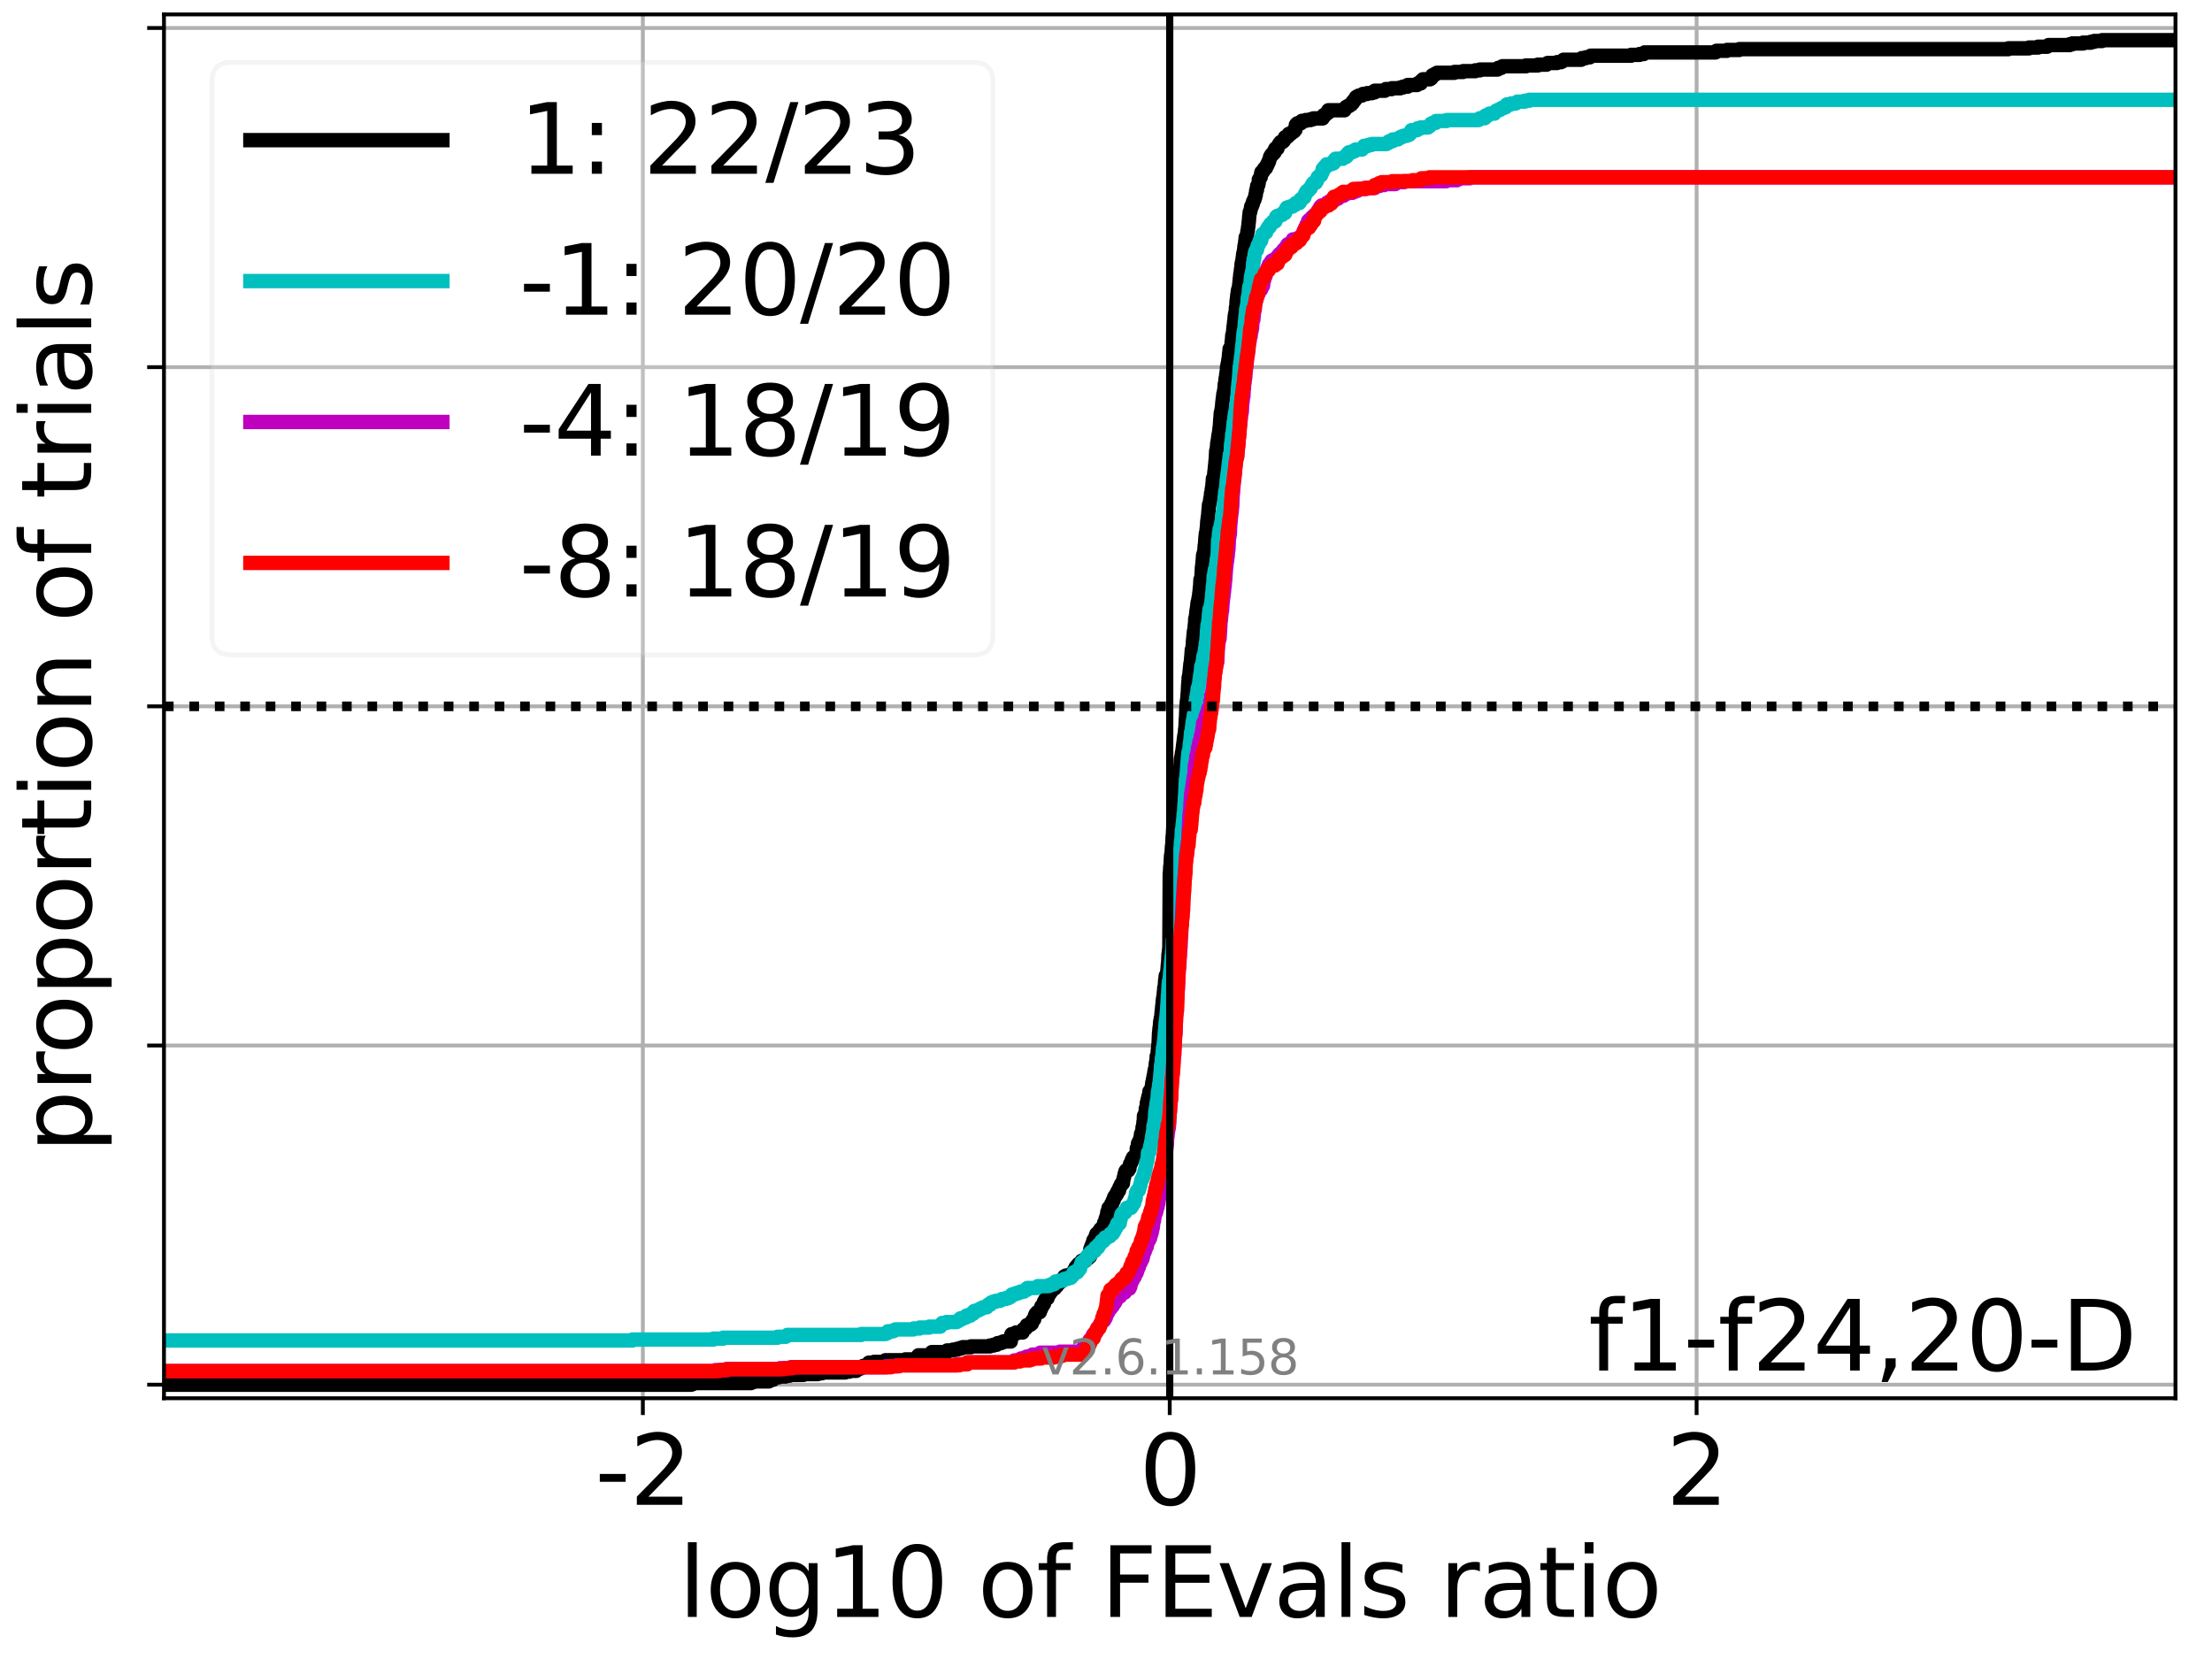 <?xml version="1.0" encoding="utf-8" standalone="no"?>
<!DOCTYPE svg PUBLIC "-//W3C//DTD SVG 1.1//EN"
  "http://www.w3.org/Graphics/SVG/1.1/DTD/svg11.dtd">
<svg xmlns:xlink="http://www.w3.org/1999/xlink" width="460.8pt" height="345.6pt" viewBox="0 0 460.8 345.6" xmlns="http://www.w3.org/2000/svg" version="1.1">
 <defs>
  <style type="text/css">*{stroke-linejoin: round; stroke-linecap: butt}</style>
 </defs>
 <g id="figure_1">
  <g id="patch_1">
   <path d="M 0 345.6 
L 460.8 345.6 
L 460.8 0 
L 0 0 
z
" style="fill: #ffffff"/>
  </g>
  <g id="axes_1">
   <g id="patch_2">
    <path d="M 34.16 291.28 
L 453.192 291.28 
L 453.192 3 
L 34.16 3 
z
" style="fill: #ffffff"/>
   </g>
   <g id="matplotlib.axis_1">
    <g id="xtick_1">
     <g id="line2d_1">
      <path d="M 133.918 291.28 
L 133.918 3 
" clip-path="url(#pad88ee18b6)" style="fill: none; stroke: #b0b0b0; stroke-width: 0.8; stroke-linecap: square"/>
     </g>
     <g id="line2d_2">
      <defs>
       <path id="m4cc34a53d8" d="M 0 0 
L 0 3.5 
" style="stroke: #000000; stroke-width: 0.8"/>
      </defs>
      <g>
       <use xlink:href="#m4cc34a53d8" x="133.918" y="291.28" style="stroke: #000000; stroke-width: 0.8"/>
      </g>
     </g>
     <g id="text_1">
      <!-- -2 -->
      <g transform="translate(123.948 313.477)scale(0.2 -0.2)">
       <defs>
        <path id="DejaVuSans-2d" d="M 313 2009 
L 1997 2009 
L 1997 1497 
L 313 1497 
L 313 2009 
z
" transform="scale(0.016)"/>
        <path id="DejaVuSans-32" d="M 1228 531 
L 3431 531 
L 3431 0 
L 469 0 
L 469 531 
Q 828 903 1448 1529 
Q 2069 2156 2228 2338 
Q 2531 2678 2651 2914 
Q 2772 3150 2772 3378 
Q 2772 3750 2511 3984 
Q 2250 4219 1831 4219 
Q 1534 4219 1204 4116 
Q 875 4013 500 3803 
L 500 4441 
Q 881 4594 1212 4672 
Q 1544 4750 1819 4750 
Q 2544 4750 2975 4387 
Q 3406 4025 3406 3419 
Q 3406 3131 3298 2873 
Q 3191 2616 2906 2266 
Q 2828 2175 2409 1742 
Q 1991 1309 1228 531 
z
" transform="scale(0.016)"/>
       </defs>
       <use xlink:href="#DejaVuSans-2d"/>
       <use xlink:href="#DejaVuSans-32" x="36.084"/>
      </g>
     </g>
    </g>
    <g id="xtick_2">
     <g id="line2d_3">
      <path d="M 243.676 291.28 
L 243.676 3 
" clip-path="url(#pad88ee18b6)" style="fill: none; stroke: #b0b0b0; stroke-width: 0.8; stroke-linecap: square"/>
     </g>
     <g id="line2d_4">
      <g>
       <use xlink:href="#m4cc34a53d8" x="243.676" y="291.28" style="stroke: #000000; stroke-width: 0.8"/>
      </g>
     </g>
     <g id="text_2">
      <!-- 0 -->
      <g transform="translate(237.314 313.477)scale(0.2 -0.2)">
       <defs>
        <path id="DejaVuSans-30" d="M 2034 4250 
Q 1547 4250 1301 3770 
Q 1056 3291 1056 2328 
Q 1056 1369 1301 889 
Q 1547 409 2034 409 
Q 2525 409 2770 889 
Q 3016 1369 3016 2328 
Q 3016 3291 2770 3770 
Q 2525 4250 2034 4250 
z
M 2034 4750 
Q 2819 4750 3233 4129 
Q 3647 3509 3647 2328 
Q 3647 1150 3233 529 
Q 2819 -91 2034 -91 
Q 1250 -91 836 529 
Q 422 1150 422 2328 
Q 422 3509 836 4129 
Q 1250 4750 2034 4750 
z
" transform="scale(0.016)"/>
       </defs>
       <use xlink:href="#DejaVuSans-30"/>
      </g>
     </g>
    </g>
    <g id="xtick_3">
     <g id="line2d_5">
      <path d="M 353.434 291.28 
L 353.434 3 
" clip-path="url(#pad88ee18b6)" style="fill: none; stroke: #b0b0b0; stroke-width: 0.8; stroke-linecap: square"/>
     </g>
     <g id="line2d_6">
      <g>
       <use xlink:href="#m4cc34a53d8" x="353.434" y="291.28" style="stroke: #000000; stroke-width: 0.8"/>
      </g>
     </g>
     <g id="text_3">
      <!-- 2 -->
      <g transform="translate(347.071 313.477)scale(0.2 -0.2)">
       <use xlink:href="#DejaVuSans-32"/>
      </g>
     </g>
    </g>
    <g id="text_4">
     <!-- log10 of FEvals ratio -->
     <g transform="translate(141.371 336.833)scale(0.2 -0.2)">
      <defs>
       <path id="DejaVuSans-6c" d="M 603 4863 
L 1178 4863 
L 1178 0 
L 603 0 
L 603 4863 
z
" transform="scale(0.016)"/>
       <path id="DejaVuSans-6f" d="M 1959 3097 
Q 1497 3097 1228 2736 
Q 959 2375 959 1747 
Q 959 1119 1226 758 
Q 1494 397 1959 397 
Q 2419 397 2687 759 
Q 2956 1122 2956 1747 
Q 2956 2369 2687 2733 
Q 2419 3097 1959 3097 
z
M 1959 3584 
Q 2709 3584 3137 3096 
Q 3566 2609 3566 1747 
Q 3566 888 3137 398 
Q 2709 -91 1959 -91 
Q 1206 -91 779 398 
Q 353 888 353 1747 
Q 353 2609 779 3096 
Q 1206 3584 1959 3584 
z
" transform="scale(0.016)"/>
       <path id="DejaVuSans-67" d="M 2906 1791 
Q 2906 2416 2648 2759 
Q 2391 3103 1925 3103 
Q 1463 3103 1205 2759 
Q 947 2416 947 1791 
Q 947 1169 1205 825 
Q 1463 481 1925 481 
Q 2391 481 2648 825 
Q 2906 1169 2906 1791 
z
M 3481 434 
Q 3481 -459 3084 -895 
Q 2688 -1331 1869 -1331 
Q 1566 -1331 1297 -1286 
Q 1028 -1241 775 -1147 
L 775 -588 
Q 1028 -725 1275 -790 
Q 1522 -856 1778 -856 
Q 2344 -856 2625 -561 
Q 2906 -266 2906 331 
L 2906 616 
Q 2728 306 2450 153 
Q 2172 0 1784 0 
Q 1141 0 747 490 
Q 353 981 353 1791 
Q 353 2603 747 3093 
Q 1141 3584 1784 3584 
Q 2172 3584 2450 3431 
Q 2728 3278 2906 2969 
L 2906 3500 
L 3481 3500 
L 3481 434 
z
" transform="scale(0.016)"/>
       <path id="DejaVuSans-31" d="M 794 531 
L 1825 531 
L 1825 4091 
L 703 3866 
L 703 4441 
L 1819 4666 
L 2450 4666 
L 2450 531 
L 3481 531 
L 3481 0 
L 794 0 
L 794 531 
z
" transform="scale(0.016)"/>
       <path id="DejaVuSans-20" transform="scale(0.016)"/>
       <path id="DejaVuSans-66" d="M 2375 4863 
L 2375 4384 
L 1825 4384 
Q 1516 4384 1395 4259 
Q 1275 4134 1275 3809 
L 1275 3500 
L 2222 3500 
L 2222 3053 
L 1275 3053 
L 1275 0 
L 697 0 
L 697 3053 
L 147 3053 
L 147 3500 
L 697 3500 
L 697 3744 
Q 697 4328 969 4595 
Q 1241 4863 1831 4863 
L 2375 4863 
z
" transform="scale(0.016)"/>
       <path id="DejaVuSans-46" d="M 628 4666 
L 3309 4666 
L 3309 4134 
L 1259 4134 
L 1259 2759 
L 3109 2759 
L 3109 2228 
L 1259 2228 
L 1259 0 
L 628 0 
L 628 4666 
z
" transform="scale(0.016)"/>
       <path id="DejaVuSans-45" d="M 628 4666 
L 3578 4666 
L 3578 4134 
L 1259 4134 
L 1259 2753 
L 3481 2753 
L 3481 2222 
L 1259 2222 
L 1259 531 
L 3634 531 
L 3634 0 
L 628 0 
L 628 4666 
z
" transform="scale(0.016)"/>
       <path id="DejaVuSans-76" d="M 191 3500 
L 800 3500 
L 1894 563 
L 2988 3500 
L 3597 3500 
L 2284 0 
L 1503 0 
L 191 3500 
z
" transform="scale(0.016)"/>
       <path id="DejaVuSans-61" d="M 2194 1759 
Q 1497 1759 1228 1600 
Q 959 1441 959 1056 
Q 959 750 1161 570 
Q 1363 391 1709 391 
Q 2188 391 2477 730 
Q 2766 1069 2766 1631 
L 2766 1759 
L 2194 1759 
z
M 3341 1997 
L 3341 0 
L 2766 0 
L 2766 531 
Q 2569 213 2275 61 
Q 1981 -91 1556 -91 
Q 1019 -91 701 211 
Q 384 513 384 1019 
Q 384 1609 779 1909 
Q 1175 2209 1959 2209 
L 2766 2209 
L 2766 2266 
Q 2766 2663 2505 2880 
Q 2244 3097 1772 3097 
Q 1472 3097 1187 3025 
Q 903 2953 641 2809 
L 641 3341 
Q 956 3463 1253 3523 
Q 1550 3584 1831 3584 
Q 2591 3584 2966 3190 
Q 3341 2797 3341 1997 
z
" transform="scale(0.016)"/>
       <path id="DejaVuSans-73" d="M 2834 3397 
L 2834 2853 
Q 2591 2978 2328 3040 
Q 2066 3103 1784 3103 
Q 1356 3103 1142 2972 
Q 928 2841 928 2578 
Q 928 2378 1081 2264 
Q 1234 2150 1697 2047 
L 1894 2003 
Q 2506 1872 2764 1633 
Q 3022 1394 3022 966 
Q 3022 478 2636 193 
Q 2250 -91 1575 -91 
Q 1294 -91 989 -36 
Q 684 19 347 128 
L 347 722 
Q 666 556 975 473 
Q 1284 391 1588 391 
Q 1994 391 2212 530 
Q 2431 669 2431 922 
Q 2431 1156 2273 1281 
Q 2116 1406 1581 1522 
L 1381 1569 
Q 847 1681 609 1914 
Q 372 2147 372 2553 
Q 372 3047 722 3315 
Q 1072 3584 1716 3584 
Q 2034 3584 2315 3537 
Q 2597 3491 2834 3397 
z
" transform="scale(0.016)"/>
       <path id="DejaVuSans-72" d="M 2631 2963 
Q 2534 3019 2420 3045 
Q 2306 3072 2169 3072 
Q 1681 3072 1420 2755 
Q 1159 2438 1159 1844 
L 1159 0 
L 581 0 
L 581 3500 
L 1159 3500 
L 1159 2956 
Q 1341 3275 1631 3429 
Q 1922 3584 2338 3584 
Q 2397 3584 2469 3576 
Q 2541 3569 2628 3553 
L 2631 2963 
z
" transform="scale(0.016)"/>
       <path id="DejaVuSans-74" d="M 1172 4494 
L 1172 3500 
L 2356 3500 
L 2356 3053 
L 1172 3053 
L 1172 1153 
Q 1172 725 1289 603 
Q 1406 481 1766 481 
L 2356 481 
L 2356 0 
L 1766 0 
Q 1100 0 847 248 
Q 594 497 594 1153 
L 594 3053 
L 172 3053 
L 172 3500 
L 594 3500 
L 594 4494 
L 1172 4494 
z
" transform="scale(0.016)"/>
       <path id="DejaVuSans-69" d="M 603 3500 
L 1178 3500 
L 1178 0 
L 603 0 
L 603 3500 
z
M 603 4863 
L 1178 4863 
L 1178 4134 
L 603 4134 
L 603 4863 
z
" transform="scale(0.016)"/>
      </defs>
      <use xlink:href="#DejaVuSans-6c"/>
      <use xlink:href="#DejaVuSans-6f" x="27.783"/>
      <use xlink:href="#DejaVuSans-67" x="88.965"/>
      <use xlink:href="#DejaVuSans-31" x="152.441"/>
      <use xlink:href="#DejaVuSans-30" x="216.064"/>
      <use xlink:href="#DejaVuSans-20" x="279.688"/>
      <use xlink:href="#DejaVuSans-6f" x="311.475"/>
      <use xlink:href="#DejaVuSans-66" x="372.656"/>
      <use xlink:href="#DejaVuSans-20" x="407.861"/>
      <use xlink:href="#DejaVuSans-46" x="439.648"/>
      <use xlink:href="#DejaVuSans-45" x="497.168"/>
      <use xlink:href="#DejaVuSans-76" x="560.352"/>
      <use xlink:href="#DejaVuSans-61" x="619.531"/>
      <use xlink:href="#DejaVuSans-6c" x="680.811"/>
      <use xlink:href="#DejaVuSans-73" x="708.594"/>
      <use xlink:href="#DejaVuSans-20" x="760.693"/>
      <use xlink:href="#DejaVuSans-72" x="792.48"/>
      <use xlink:href="#DejaVuSans-61" x="833.594"/>
      <use xlink:href="#DejaVuSans-74" x="894.873"/>
      <use xlink:href="#DejaVuSans-69" x="934.082"/>
      <use xlink:href="#DejaVuSans-6f" x="961.865"/>
     </g>
    </g>
   </g>
   <g id="matplotlib.axis_2">
    <g id="ytick_1">
     <g id="line2d_7">
      <path d="M 34.16 288.454 
L 453.192 288.454 
" clip-path="url(#pad88ee18b6)" style="fill: none; stroke: #b0b0b0; stroke-width: 0.8; stroke-linecap: square"/>
     </g>
     <g id="line2d_8">
      <defs>
       <path id="ma2f79df00e" d="M 0 0 
L -3.5 0 
" style="stroke: #000000; stroke-width: 0.8"/>
      </defs>
      <g>
       <use xlink:href="#ma2f79df00e" x="34.16" y="288.454" style="stroke: #000000; stroke-width: 0.8"/>
      </g>
     </g>
    </g>
    <g id="ytick_2">
     <g id="line2d_9">
      <path d="M 34.16 217.797 
L 453.192 217.797 
" clip-path="url(#pad88ee18b6)" style="fill: none; stroke: #b0b0b0; stroke-width: 0.8; stroke-linecap: square"/>
     </g>
     <g id="line2d_10">
      <g>
       <use xlink:href="#ma2f79df00e" x="34.16" y="217.797" style="stroke: #000000; stroke-width: 0.8"/>
      </g>
     </g>
    </g>
    <g id="ytick_3">
     <g id="line2d_11">
      <path d="M 34.16 147.14 
L 453.192 147.14 
" clip-path="url(#pad88ee18b6)" style="fill: none; stroke: #b0b0b0; stroke-width: 0.8; stroke-linecap: square"/>
     </g>
     <g id="line2d_12">
      <g>
       <use xlink:href="#ma2f79df00e" x="34.16" y="147.14" style="stroke: #000000; stroke-width: 0.8"/>
      </g>
     </g>
    </g>
    <g id="ytick_4">
     <g id="line2d_13">
      <path d="M 34.16 76.483 
L 453.192 76.483 
" clip-path="url(#pad88ee18b6)" style="fill: none; stroke: #b0b0b0; stroke-width: 0.8; stroke-linecap: square"/>
     </g>
     <g id="line2d_14">
      <g>
       <use xlink:href="#ma2f79df00e" x="34.16" y="76.483" style="stroke: #000000; stroke-width: 0.8"/>
      </g>
     </g>
    </g>
    <g id="ytick_5">
     <g id="line2d_15">
      <path d="M 34.16 5.826 
L 453.192 5.826 
" clip-path="url(#pad88ee18b6)" style="fill: none; stroke: #b0b0b0; stroke-width: 0.8; stroke-linecap: square"/>
     </g>
     <g id="line2d_16">
      <g>
       <use xlink:href="#ma2f79df00e" x="34.16" y="5.826" style="stroke: #000000; stroke-width: 0.8"/>
      </g>
     </g>
    </g>
    <g id="text_5">
     <!-- proportion of trials -->
     <g transform="translate(19.001 240.146)rotate(-90)scale(0.2 -0.2)">
      <defs>
       <path id="DejaVuSans-70" d="M 1159 525 
L 1159 -1331 
L 581 -1331 
L 581 3500 
L 1159 3500 
L 1159 2969 
Q 1341 3281 1617 3432 
Q 1894 3584 2278 3584 
Q 2916 3584 3314 3078 
Q 3713 2572 3713 1747 
Q 3713 922 3314 415 
Q 2916 -91 2278 -91 
Q 1894 -91 1617 61 
Q 1341 213 1159 525 
z
M 3116 1747 
Q 3116 2381 2855 2742 
Q 2594 3103 2138 3103 
Q 1681 3103 1420 2742 
Q 1159 2381 1159 1747 
Q 1159 1113 1420 752 
Q 1681 391 2138 391 
Q 2594 391 2855 752 
Q 3116 1113 3116 1747 
z
" transform="scale(0.016)"/>
       <path id="DejaVuSans-6e" d="M 3513 2113 
L 3513 0 
L 2938 0 
L 2938 2094 
Q 2938 2591 2744 2837 
Q 2550 3084 2163 3084 
Q 1697 3084 1428 2787 
Q 1159 2491 1159 1978 
L 1159 0 
L 581 0 
L 581 3500 
L 1159 3500 
L 1159 2956 
Q 1366 3272 1645 3428 
Q 1925 3584 2291 3584 
Q 2894 3584 3203 3211 
Q 3513 2838 3513 2113 
z
" transform="scale(0.016)"/>
      </defs>
      <use xlink:href="#DejaVuSans-70"/>
      <use xlink:href="#DejaVuSans-72" x="63.477"/>
      <use xlink:href="#DejaVuSans-6f" x="102.34"/>
      <use xlink:href="#DejaVuSans-70" x="163.521"/>
      <use xlink:href="#DejaVuSans-6f" x="226.998"/>
      <use xlink:href="#DejaVuSans-72" x="288.18"/>
      <use xlink:href="#DejaVuSans-74" x="329.293"/>
      <use xlink:href="#DejaVuSans-69" x="368.502"/>
      <use xlink:href="#DejaVuSans-6f" x="396.285"/>
      <use xlink:href="#DejaVuSans-6e" x="457.467"/>
      <use xlink:href="#DejaVuSans-20" x="520.846"/>
      <use xlink:href="#DejaVuSans-6f" x="552.633"/>
      <use xlink:href="#DejaVuSans-66" x="613.814"/>
      <use xlink:href="#DejaVuSans-20" x="649.02"/>
      <use xlink:href="#DejaVuSans-74" x="680.807"/>
      <use xlink:href="#DejaVuSans-72" x="720.016"/>
      <use xlink:href="#DejaVuSans-69" x="761.129"/>
      <use xlink:href="#DejaVuSans-61" x="788.912"/>
      <use xlink:href="#DejaVuSans-6c" x="850.191"/>
      <use xlink:href="#DejaVuSans-73" x="877.975"/>
     </g>
    </g>
   </g>
   <g id="line2d_17">
    <path d="M 34.16 288.454 
L 144.015 288.454 
L 144.015 288.284 
L 144.466 288.284 
L 144.466 288.114 
L 156.454 288.114 
L 156.454 287.944 
L 156.906 287.944 
L 156.906 287.775 
L 160.159 287.775 
L 160.221 287.435 
L 161.04 287.435 
L 161.102 287.096 
L 161.316 287.096 
L 161.316 286.926 
L 162.197 286.926 
L 162.197 286.756 
L 163.61 286.756 
L 163.61 286.587 
L 164.461 286.587 
L 164.461 286.417 
L 167.354 286.417 
L 167.354 286.247 
L 170.357 286.247 
L 170.357 286.077 
L 171.238 286.077 
L 171.238 285.908 
L 176.049 285.908 
L 176.049 285.738 
L 176.901 285.738 
L 176.901 285.568 
L 178.376 285.568 
L 178.438 285.229 
L 178.916 285.229 
L 178.916 285.059 
L 179.368 285.059 
L 179.368 284.889 
L 179.533 284.889 
L 179.533 284.719 
L 179.793 284.719 
L 179.793 284.55 
L 180.778 284.55 
L 180.778 284.21 
L 180.93 284.21 
L 180.992 283.871 
L 182.087 283.871 
L 182.087 283.701 
L 184.452 283.701 
L 184.452 283.361 
L 188.574 283.361 
L 188.574 283.192 
L 191.128 283.192 
L 191.128 283.022 
L 191.308 283.022 
L 191.308 282.343 
L 194.115 282.343 
L 194.115 281.664 
L 197.298 281.664 
L 197.298 281.324 
L 198.511 281.324 
L 198.511 281.155 
L 199.363 281.155 
L 199.363 280.985 
L 199.999 280.985 
L 199.999 280.815 
L 200.539 280.815 
L 200.539 280.645 
L 202.255 280.645 
L 202.255 280.476 
L 206.205 280.476 
L 206.205 280.306 
L 206.962 280.306 
L 206.962 280.136 
L 207.634 280.136 
L 207.634 279.966 
L 207.817 279.966 
L 207.817 279.797 
L 208.539 279.797 
L 208.539 279.627 
L 208.974 279.627 
L 208.974 279.457 
L 210.565 279.457 
L 210.636 278.099 
L 210.726 278.099 
L 210.726 277.929 
L 211.471 277.929 
L 211.471 277.76 
L 211.624 277.76 
L 211.624 277.59 
L 213.015 277.59 
L 213.038 277.081 
L 213.161 277.081 
L 213.161 276.911 
L 213.38 276.911 
L 213.38 276.741 
L 213.683 276.741 
L 213.736 276.402 
L 213.883 276.402 
L 213.91 276.062 
L 214.502 276.062 
L 214.502 275.893 
L 214.796 275.893 
L 214.796 275.723 
L 214.964 275.723 
L 214.971 275.214 
L 215.153 275.214 
L 215.222 274.874 
L 215.429 274.874 
L 215.516 274.365 
L 215.56 274.365 
L 215.606 274.025 
L 215.692 274.025 
L 215.763 273.686 
L 215.924 273.686 
L 215.924 273.516 
L 216.07 273.516 
L 216.07 273.346 
L 216.612 273.346 
L 216.668 272.837 
L 216.815 272.837 
L 216.896 272.498 
L 216.927 272.498 
L 216.927 272.158 
L 217.145 272.158 
L 217.196 271.819 
L 217.285 271.819 
L 217.285 271.649 
L 217.467 271.649 
L 217.492 271.14 
L 217.593 271.14 
L 217.685 270.8 
L 217.825 270.8 
L 217.88 270.461 
L 218.218 270.461 
L 218.276 269.951 
L 218.37 269.951 
L 218.386 269.612 
L 218.624 269.612 
L 218.724 269.103 
L 218.977 269.103 
L 218.983 268.763 
L 219.226 268.763 
L 219.249 268.424 
L 219.711 268.424 
L 219.787 267.914 
L 220.17 267.914 
L 220.179 267.575 
L 220.299 267.575 
L 220.299 267.235 
L 220.778 267.235 
L 220.778 267.066 
L 220.889 267.066 
L 220.889 266.896 
L 221.052 266.896 
L 221.052 266.726 
L 221.207 266.726 
L 221.207 266.556 
L 221.427 266.556 
L 221.427 266.387 
L 221.71 266.387 
L 221.741 265.877 
L 222.076 265.877 
L 222.076 265.708 
L 222.825 265.708 
L 222.825 265.538 
L 223.482 265.538 
L 223.552 265.029 
L 223.676 265.029 
L 223.764 264.689 
L 223.795 264.689 
L 223.795 264.52 
L 224.006 264.52 
L 224.063 264.01 
L 224.23 264.01 
L 224.335 263.671 
L 224.578 263.671 
L 224.629 263.331 
L 225.159 263.331 
L 225.248 262.992 
L 225.328 262.992 
L 225.328 262.652 
L 226.093 262.652 
L 226.167 262.143 
L 226.662 262.143 
L 226.693 261.804 
L 227.045 261.804 
L 227.062 261.464 
L 227.156 261.464 
L 227.16 260.106 
L 227.277 260.106 
L 227.349 259.597 
L 227.478 259.597 
L 227.555 259.088 
L 227.67 259.088 
L 227.768 258.409 
L 227.857 258.409 
L 227.857 258.239 
L 228.01 258.239 
L 228.01 258.069 
L 228.175 258.069 
L 228.27 257.39 
L 228.352 257.39 
L 228.397 257.051 
L 228.603 257.051 
L 228.603 256.881 
L 228.763 256.881 
L 228.763 256.711 
L 228.992 256.711 
L 229.019 256.372 
L 229.19 256.372 
L 229.241 256.032 
L 229.514 256.032 
L 229.514 255.862 
L 229.695 255.862 
L 229.695 255.693 
L 229.838 255.693 
L 229.879 255.183 
L 229.966 255.183 
L 230.037 254.674 
L 230.184 254.674 
L 230.184 254.504 
L 230.308 254.504 
L 230.338 253.825 
L 230.444 253.825 
L 230.526 253.316 
L 230.566 253.316 
L 230.666 252.637 
L 230.69 252.637 
L 230.69 252.468 
L 230.826 252.468 
L 230.907 251.789 
L 230.943 251.789 
L 230.943 251.619 
L 231.273 251.619 
L 231.315 251.279 
L 231.431 251.279 
L 231.501 250.77 
L 231.678 250.77 
L 231.768 250.261 
L 231.821 250.261 
L 231.821 250.091 
L 231.985 250.091 
L 232.092 249.412 
L 232.178 249.412 
L 232.178 249.242 
L 232.365 249.242 
L 232.407 248.903 
L 232.603 248.903 
L 232.603 248.733 
L 232.718 248.733 
L 232.774 248.224 
L 232.875 248.224 
L 232.875 248.054 
L 233.106 248.054 
L 233.196 247.375 
L 233.304 247.375 
L 233.375 247.036 
L 233.492 247.036 
L 233.525 246.696 
L 233.759 246.696 
L 233.759 246.526 
L 233.918 246.526 
L 234.012 245.678 
L 234.04 245.678 
L 234.147 245.168 
L 234.188 245.168 
L 234.299 244.489 
L 234.363 244.489 
L 234.458 243.98 
L 234.58 243.98 
L 234.58 243.81 
L 235.075 243.81 
L 235.184 243.471 
L 235.271 243.471 
L 235.37 242.622 
L 235.427 242.622 
L 235.427 242.453 
L 235.543 242.453 
L 235.603 242.113 
L 235.715 242.113 
L 235.782 241.604 
L 235.885 241.604 
L 235.885 241.434 
L 236.038 241.434 
L 236.038 241.095 
L 236.311 241.095 
L 236.412 240.755 
L 236.656 240.755 
L 236.728 240.246 
L 236.789 240.246 
L 236.819 239.227 
L 236.971 239.227 
L 237.066 238.209 
L 237.135 238.209 
L 237.135 238.039 
L 237.404 238.039 
L 237.505 237.19 
L 237.598 237.19 
L 237.704 236.172 
L 237.818 236.172 
L 237.86 235.832 
L 237.957 235.832 
L 238.021 234.814 
L 238.12 234.814 
L 238.222 233.626 
L 238.265 233.626 
L 238.313 232.437 
L 238.419 232.437 
L 238.492 232.098 
L 238.56 232.098 
L 238.641 231.589 
L 238.672 231.589 
L 238.696 230.91 
L 238.828 230.91 
L 238.914 229.722 
L 239.005 229.722 
L 239.081 229.043 
L 239.139 229.043 
L 239.248 228.364 
L 239.308 228.364 
L 239.357 228.024 
L 239.422 228.024 
L 239.459 227.345 
L 239.588 227.345 
L 239.588 227.175 
L 239.713 227.175 
L 239.713 227.006 
L 239.832 227.006 
L 239.937 226.327 
L 239.984 226.327 
L 240.048 225.478 
L 240.126 225.478 
L 240.197 224.799 
L 240.238 224.799 
L 240.329 224.12 
L 240.402 224.12 
L 240.479 223.271 
L 240.55 223.271 
L 240.582 222.762 
L 240.693 222.762 
L 240.793 221.404 
L 240.837 221.404 
L 240.942 220.555 
L 240.949 220.555 
L 240.96 220.046 
L 241.106 220.046 
L 241.207 218.688 
L 241.224 218.688 
L 241.323 217.5 
L 241.351 217.5 
L 241.455 215.123 
L 241.482 215.123 
L 241.558 214.105 
L 241.599 214.105 
L 241.7 212.747 
L 241.751 212.747 
L 241.827 212.068 
L 241.896 212.068 
L 242.001 210.71 
L 242.015 210.71 
L 242.126 209.522 
L 242.138 209.522 
L 242.249 208.334 
L 242.256 208.334 
L 242.341 207.655 
L 242.382 207.655 
L 242.459 206.636 
L 242.494 206.636 
L 242.541 205.787 
L 242.627 205.787 
L 242.736 204.09 
L 242.762 204.09 
L 242.851 203.241 
L 243.079 203.241 
L 243.182 202.223 
L 243.196 202.223 
L 243.295 200.865 
L 243.334 200.865 
L 243.423 198.828 
L 243.458 198.828 
L 243.563 197.639 
L 243.599 197.639 
L 243.682 182.023 
L 243.713 182.023 
L 243.79 180.495 
L 243.838 180.495 
L 243.946 178.288 
L 243.952 178.288 
L 244.06 177.609 
L 244.074 177.609 
L 244.15 176.251 
L 244.2 176.251 
L 244.288 174.215 
L 244.322 174.215 
L 244.422 172.347 
L 244.437 172.347 
L 244.537 170.989 
L 244.549 170.989 
L 244.617 169.971 
L 244.663 169.971 
L 244.753 168.783 
L 244.794 168.783 
L 244.891 167.764 
L 244.934 167.764 
L 245.039 167.085 
L 245.051 167.085 
L 245.157 165.727 
L 245.186 165.727 
L 245.29 164.709 
L 245.329 164.709 
L 245.436 163.351 
L 245.442 163.351 
L 245.493 162.502 
L 245.559 162.502 
L 245.653 161.823 
L 245.671 161.823 
L 245.775 160.974 
L 245.786 160.974 
L 245.88 159.956 
L 245.897 159.956 
L 246.003 158.089 
L 246.027 158.089 
L 246.109 157.579 
L 246.143 157.579 
L 246.247 156.731 
L 246.281 156.731 
L 246.386 155.882 
L 246.396 155.882 
L 246.484 155.033 
L 246.508 155.033 
L 246.615 154.015 
L 246.62 154.015 
L 246.729 153.166 
L 246.797 153.166 
L 246.898 151.808 
L 246.943 151.808 
L 247.026 149.771 
L 247.057 149.771 
L 247.157 147.055 
L 247.174 147.055 
L 247.253 146.037 
L 247.299 146.037 
L 247.393 144.679 
L 247.421 144.679 
L 247.53 142.472 
L 247.548 142.472 
L 247.632 141.114 
L 247.665 141.114 
L 247.771 140.435 
L 247.779 140.435 
L 247.886 139.247 
L 247.899 139.247 
L 247.988 138.228 
L 248.052 138.228 
L 248.16 136.87 
L 248.171 136.87 
L 248.28 135.343 
L 248.331 135.343 
L 248.434 134.833 
L 248.446 134.833 
L 248.539 133.306 
L 248.563 133.306 
L 248.671 131.948 
L 248.677 131.948 
L 248.731 131.438 
L 248.803 131.438 
L 248.913 130.081 
L 248.944 130.081 
L 248.994 128.892 
L 249.062 128.892 
L 249.166 128.044 
L 249.181 128.044 
L 249.255 127.195 
L 249.295 127.195 
L 249.405 126.176 
L 249.41 126.176 
L 249.489 125.497 
L 249.522 125.497 
L 249.626 124.988 
L 249.635 124.988 
L 249.703 124.479 
L 249.755 124.479 
L 249.852 123.46 
L 249.871 123.46 
L 249.974 122.272 
L 250.004 122.272 
L 250.081 120.744 
L 250.165 120.744 
L 250.243 120.235 
L 250.278 120.235 
L 250.388 118.198 
L 250.414 118.198 
L 250.52 117.01 
L 250.533 117.01 
L 250.631 115.652 
L 250.668 115.652 
L 250.734 115.313 
L 250.78 115.313 
L 250.854 114.803 
L 250.892 114.803 
L 250.97 113.615 
L 251.013 113.615 
L 251.123 111.918 
L 251.128 111.918 
L 251.215 111.069 
L 251.283 111.069 
L 251.386 110.05 
L 251.404 110.05 
L 251.508 108.523 
L 251.534 108.523 
L 251.617 107.674 
L 251.664 107.674 
L 251.755 106.316 
L 251.777 106.316 
L 251.862 105.128 
L 251.915 105.128 
L 252.026 104.619 
L 252.046 104.619 
L 252.151 103.77 
L 252.223 103.77 
L 252.29 102.751 
L 252.367 102.751 
L 252.458 101.733 
L 252.509 101.733 
L 252.611 100.545 
L 252.627 100.545 
L 252.672 99.696 
L 252.773 99.696 
L 252.826 99.356 
L 252.89 99.356 
L 252.996 98.168 
L 253.017 98.168 
L 253.123 96.98 
L 253.136 96.98 
L 253.238 95.792 
L 253.256 95.792 
L 253.354 93.925 
L 253.38 93.925 
L 253.442 93.585 
L 253.492 93.585 
L 253.566 92.397 
L 253.605 92.397 
L 253.683 91.718 
L 253.717 91.718 
L 253.82 90.699 
L 253.855 90.699 
L 253.96 90.02 
L 253.969 90.02 
L 254.078 89.002 
L 254.103 89.002 
L 254.213 87.304 
L 254.227 87.304 
L 254.325 85.946 
L 254.4 85.946 
L 254.5 85.098 
L 254.541 85.098 
L 254.645 83.74 
L 254.658 83.74 
L 254.747 82.891 
L 254.779 82.891 
L 254.853 82.042 
L 254.915 82.042 
L 255.003 81.363 
L 255.049 81.363 
L 255.145 80.005 
L 255.219 80.005 
L 255.322 78.817 
L 255.378 78.817 
L 255.475 77.799 
L 255.528 77.799 
L 255.621 76.441 
L 255.65 76.441 
L 255.75 75.762 
L 255.809 75.762 
L 255.897 74.913 
L 255.954 74.913 
L 256.061 73.555 
L 256.083 73.555 
L 256.147 72.706 
L 256.236 72.706 
L 256.236 72.537 
L 256.377 72.537 
L 256.377 72.367 
L 256.49 72.367 
L 256.599 71.009 
L 256.632 71.009 
L 256.706 69.821 
L 256.781 69.821 
L 256.892 68.972 
L 256.892 68.972 
L 256.986 67.953 
L 257.012 67.953 
L 257.102 66.935 
L 257.133 66.935 
L 257.229 65.747 
L 257.247 65.747 
L 257.325 65.237 
L 257.414 65.237 
L 257.467 64.049 
L 257.532 64.049 
L 257.622 62.522 
L 257.661 62.522 
L 257.769 61.333 
L 257.789 61.333 
L 257.892 60.485 
L 257.915 60.485 
L 257.989 60.145 
L 258.068 60.145 
L 258.169 59.127 
L 258.184 59.127 
L 258.286 57.938 
L 258.302 57.938 
L 258.403 56.92 
L 258.444 56.92 
L 258.53 56.071 
L 258.559 56.071 
L 258.665 54.883 
L 258.674 54.883 
L 258.731 54.543 
L 258.791 54.543 
L 258.885 53.695 
L 258.907 53.695 
L 258.987 52.846 
L 259.035 52.846 
L 259.106 52.337 
L 259.151 52.337 
L 259.26 51.149 
L 259.337 51.149 
L 259.421 50.13 
L 259.459 50.13 
L 259.498 49.451 
L 259.619 49.451 
L 259.729 48.942 
L 259.78 48.942 
L 259.874 48.093 
L 259.921 48.093 
L 260.011 47.244 
L 260.037 47.244 
L 260.13 46.226 
L 260.152 46.226 
L 260.254 44.868 
L 260.269 44.868 
L 260.339 44.189 
L 260.43 44.189 
L 260.527 43.68 
L 260.548 43.68 
L 260.646 43.001 
L 260.79 43.001 
L 260.868 42.491 
L 260.994 42.491 
L 261.037 41.982 
L 261.12 41.982 
L 261.195 41.643 
L 261.317 41.643 
L 261.416 41.133 
L 261.474 41.133 
L 261.521 40.624 
L 261.6 40.624 
L 261.702 39.606 
L 261.843 39.606 
L 261.882 38.757 
L 261.988 38.757 
L 261.988 38.587 
L 262.104 38.587 
L 262.204 38.078 
L 262.216 38.078 
L 262.237 37.399 
L 262.33 37.399 
L 262.33 37.229 
L 262.455 37.229 
L 262.563 36.89 
L 262.633 36.89 
L 262.728 36.041 
L 262.771 36.041 
L 262.771 35.871 
L 263.06 35.871 
L 263.06 35.702 
L 263.172 35.702 
L 263.259 35.362 
L 263.299 35.362 
L 263.299 35.192 
L 263.438 35.192 
L 263.438 35.023 
L 263.72 35.023 
L 263.824 34.513 
L 263.972 34.513 
L 264.002 34.174 
L 264.122 34.174 
L 264.231 33.665 
L 264.363 33.665 
L 264.467 33.155 
L 264.488 33.155 
L 264.589 32.646 
L 264.733 32.646 
L 264.78 32.307 
L 265.029 32.307 
L 265.051 31.967 
L 265.34 31.967 
L 265.34 31.797 
L 265.497 31.797 
L 265.585 31.118 
L 265.677 31.118 
L 265.677 30.949 
L 266.114 30.949 
L 266.196 30.439 
L 266.292 30.439 
L 266.402 30.1 
L 266.488 30.1 
L 266.488 29.93 
L 266.703 29.93 
L 266.76 29.591 
L 267.188 29.591 
L 267.188 29.421 
L 267.389 29.421 
L 267.389 29.251 
L 267.517 29.251 
L 267.618 28.742 
L 267.699 28.742 
L 267.699 28.572 
L 268.123 28.572 
L 268.123 28.403 
L 268.343 28.403 
L 268.449 28.063 
L 268.477 28.063 
L 268.477 27.893 
L 268.907 27.893 
L 268.907 27.724 
L 269.102 27.724 
L 269.102 27.554 
L 269.323 27.554 
L 269.323 27.384 
L 269.582 27.384 
L 269.582 27.214 
L 269.716 27.214 
L 269.716 27.045 
L 269.86 27.045 
L 269.949 26.026 
L 270.063 26.026 
L 270.063 25.856 
L 270.264 25.856 
L 270.264 25.687 
L 270.981 25.687 
L 270.998 25.347 
L 271.199 25.347 
L 271.199 25.177 
L 271.987 25.177 
L 271.987 25.008 
L 273.004 25.008 
L 273.004 24.838 
L 273.576 24.838 
L 273.576 24.668 
L 275.534 24.668 
L 275.534 24.329 
L 275.735 24.329 
L 275.735 23.989 
L 276.087 23.989 
L 276.087 23.819 
L 276.226 23.819 
L 276.226 23.65 
L 276.383 23.65 
L 276.383 23.48 
L 276.716 23.48 
L 276.716 22.971 
L 280.082 22.971 
L 280.189 22.631 
L 280.295 22.631 
L 280.39 22.292 
L 280.685 22.292 
L 280.685 22.122 
L 281.002 22.122 
L 281.002 21.952 
L 281.255 21.952 
L 281.255 21.782 
L 281.521 21.782 
L 281.521 21.613 
L 281.634 21.613 
L 281.634 21.443 
L 281.826 21.443 
L 281.835 21.103 
L 282.051 21.103 
L 282.136 20.764 
L 282.337 20.764 
L 282.375 20.424 
L 282.46 20.424 
L 282.46 20.255 
L 282.696 20.255 
L 282.696 20.085 
L 283.037 20.085 
L 283.037 19.915 
L 283.708 19.915 
L 283.708 19.745 
L 283.909 19.745 
L 283.909 19.576 
L 284.802 19.576 
L 284.802 19.406 
L 285.801 19.406 
L 285.801 19.236 
L 286.38 19.236 
L 286.38 18.897 
L 288.491 18.897 
L 288.491 18.727 
L 288.692 18.727 
L 288.692 18.557 
L 289.914 18.557 
L 289.914 18.387 
L 291.698 18.387 
L 291.698 18.218 
L 292.291 18.218 
L 292.291 18.048 
L 293.237 18.048 
L 293.237 17.709 
L 295.199 17.709 
L 295.199 17.539 
L 295.333 17.539 
L 295.333 17.369 
L 295.978 17.369 
L 296.039 16.86 
L 296.315 16.86 
L 296.408 16.52 
L 297.894 16.52 
L 297.894 16.351 
L 298.154 16.351 
L 298.154 16.181 
L 298.277 16.181 
L 298.344 15.841 
L 298.394 15.841 
L 298.394 15.672 
L 298.7 15.672 
L 298.7 15.502 
L 299.061 15.502 
L 299.061 15.332 
L 299.336 15.332 
L 299.336 15.162 
L 302.958 15.162 
L 302.958 14.993 
L 304.761 14.993 
L 304.761 14.823 
L 307.328 14.823 
L 307.328 14.653 
L 308.287 14.653 
L 308.287 14.483 
L 311.979 14.483 
L 311.979 14.314 
L 312.107 14.314 
L 312.107 14.144 
L 312.747 14.144 
L 312.747 13.974 
L 312.95 13.974 
L 312.95 13.804 
L 317.882 13.804 
L 317.882 13.635 
L 320.373 13.635 
L 320.373 13.465 
L 322.176 13.465 
L 322.176 13.295 
L 322.383 13.295 
L 322.383 13.125 
L 324.338 13.125 
L 324.338 12.956 
L 325.191 12.956 
L 325.191 12.786 
L 325.52 12.786 
L 325.52 12.616 
L 325.702 12.616 
L 325.702 12.446 
L 329.394 12.446 
L 329.394 12.277 
L 329.521 12.277 
L 329.521 12.107 
L 330.364 12.107 
L 330.364 11.937 
L 331.195 11.937 
L 331.195 11.767 
L 331.396 11.767 
L 331.396 11.598 
L 339.798 11.598 
L 339.798 11.428 
L 341.54 11.428 
L 341.54 11.258 
L 342.422 11.258 
L 342.422 11.088 
L 342.605 11.088 
L 342.605 10.919 
L 357.379 10.919 
L 357.379 10.749 
L 357.58 10.749 
L 357.58 10.579 
L 359.758 10.579 
L 359.758 10.409 
L 362.311 10.409 
L 362.311 10.24 
L 418.358 10.24 
L 418.358 10.07 
L 422.684 10.07 
L 422.684 9.9 
L 424.564 9.9 
L 424.564 9.73 
L 426.471 9.73 
L 426.471 9.561 
L 426.738 9.561 
L 426.738 9.391 
L 431.137 9.391 
L 431.137 9.221 
L 431.707 9.221 
L 431.707 9.051 
L 433.954 9.051 
L 433.954 8.882 
L 435.547 8.882 
L 435.547 8.712 
L 436.235 8.712 
L 436.235 8.542 
L 437.886 8.542 
L 437.886 8.372 
L 453.192 8.372 
L 453.192 8.372 
" clip-path="url(#pad88ee18b6)" style="fill: none; stroke: #000000; stroke-width: 3; stroke-linecap: square"/>
   </g>
   <g id="line2d_18">
    <path clip-path="url(#pad88ee18b6)" style="fill: none; stroke: #000000; stroke-width: 3; stroke-linecap: square"/>
   </g>
   <g id="line2d_19">
    <path d="M 34.16 279.244 
L 131.768 279.244 
L 131.768 279.052 
L 148.611 279.052 
L 148.611 278.86 
L 150.646 278.86 
L 150.646 278.668 
L 161.971 278.668 
L 161.971 278.476 
L 163.685 278.476 
L 163.685 278.285 
L 164.005 278.285 
L 164.005 278.093 
L 179.417 278.093 
L 179.417 277.901 
L 184.469 277.901 
L 184.469 277.709 
L 184.927 277.709 
L 184.989 277.325 
L 186.084 277.325 
L 186.084 277.133 
L 186.504 277.133 
L 186.504 276.941 
L 190.282 276.941 
L 190.282 276.75 
L 191.574 276.75 
L 191.574 276.558 
L 193.551 276.558 
L 193.551 276.366 
L 195.869 276.366 
L 195.869 276.174 
L 196.009 276.174 
L 196.089 275.79 
L 196.277 275.79 
L 196.277 275.598 
L 197.166 275.598 
L 197.166 275.406 
L 199.298 275.406 
L 199.298 275.215 
L 199.645 275.215 
L 199.645 275.023 
L 200.01 275.023 
L 200.058 274.639 
L 200.793 274.639 
L 200.793 274.447 
L 201.275 274.447 
L 201.333 274.063 
L 202.167 274.063 
L 202.266 273.68 
L 202.745 273.68 
L 202.745 273.488 
L 202.871 273.488 
L 202.927 273.104 
L 203.582 273.104 
L 203.582 272.912 
L 203.99 272.912 
L 203.99 272.72 
L 204.358 272.72 
L 204.358 272.528 
L 204.766 272.528 
L 204.766 272.336 
L 205.568 272.336 
L 205.568 272.145 
L 205.68 272.145 
L 205.68 271.953 
L 205.86 271.953 
L 205.86 271.761 
L 206.331 271.761 
L 206.409 271.377 
L 206.777 271.377 
L 206.777 271.185 
L 207.414 271.185 
L 207.414 270.993 
L 208.312 270.993 
L 208.312 270.802 
L 208.686 270.802 
L 208.686 270.61 
L 209.511 270.61 
L 209.511 270.418 
L 210.1 270.418 
L 210.1 270.226 
L 210.478 270.226 
L 210.478 270.034 
L 210.701 270.034 
L 210.808 269.65 
L 211.419 269.65 
L 211.419 269.458 
L 211.993 269.458 
L 211.993 269.267 
L 212.546 269.267 
L 212.546 269.075 
L 213.315 269.075 
L 213.315 268.883 
L 213.561 268.883 
L 213.561 268.691 
L 213.972 268.691 
L 214.029 268.307 
L 216.061 268.307 
L 216.061 268.115 
L 216.198 268.115 
L 216.198 267.923 
L 218.459 267.923 
L 218.459 267.732 
L 218.953 267.732 
L 218.953 267.54 
L 219.572 267.54 
L 219.572 267.348 
L 219.765 267.348 
L 219.865 266.964 
L 220.633 266.964 
L 220.633 266.772 
L 221.487 266.772 
L 221.487 266.58 
L 221.75 266.58 
L 221.75 266.388 
L 222.46 266.388 
L 222.46 266.197 
L 223.07 266.197 
L 223.07 266.005 
L 223.256 266.005 
L 223.256 265.813 
L 223.441 265.813 
L 223.49 265.429 
L 223.574 265.429 
L 223.652 265.045 
L 224.432 265.045 
L 224.432 264.853 
L 224.561 264.853 
L 224.564 264.47 
L 224.883 264.47 
L 224.883 264.278 
L 225.016 264.278 
L 225.082 263.702 
L 225.144 263.702 
L 225.215 263.318 
L 225.275 263.318 
L 225.337 262.935 
L 225.658 262.935 
L 225.658 262.743 
L 225.807 262.743 
L 225.807 262.551 
L 226.152 262.551 
L 226.239 262.167 
L 226.33 262.167 
L 226.432 261.784 
L 226.533 261.784 
L 226.533 261.592 
L 226.997 261.592 
L 227.089 261.016 
L 227.222 261.016 
L 227.222 260.824 
L 227.491 260.824 
L 227.491 260.632 
L 228.068 260.632 
L 228.154 260.057 
L 228.217 260.057 
L 228.217 259.865 
L 228.766 259.865 
L 228.828 259.289 
L 229.116 259.289 
L 229.116 259.097 
L 229.26 259.097 
L 229.26 258.905 
L 229.427 258.905 
L 229.463 258.522 
L 229.922 258.522 
L 230.028 258.138 
L 230.239 258.138 
L 230.244 257.754 
L 230.806 257.754 
L 230.806 257.562 
L 231.203 257.562 
L 231.295 257.179 
L 231.318 257.179 
L 231.318 256.987 
L 231.838 256.987 
L 231.863 256.603 
L 232.057 256.603 
L 232.057 256.411 
L 232.179 256.411 
L 232.196 256.027 
L 232.359 256.027 
L 232.438 255.644 
L 232.595 255.644 
L 232.674 255.068 
L 232.748 255.068 
L 232.748 254.876 
L 233.246 254.876 
L 233.327 254.301 
L 233.363 254.301 
L 233.41 253.917 
L 233.475 253.917 
L 233.514 253.341 
L 233.589 253.341 
L 233.62 252.957 
L 233.752 252.957 
L 233.752 252.766 
L 234.129 252.766 
L 234.129 252.574 
L 234.411 252.574 
L 234.411 252.19 
L 234.538 252.19 
L 234.538 251.998 
L 234.661 251.998 
L 234.731 251.614 
L 235.619 251.614 
L 235.667 251.231 
L 235.883 251.231 
L 235.964 250.847 
L 236.041 250.847 
L 236.041 250.655 
L 236.258 250.655 
L 236.366 249.887 
L 236.416 249.887 
L 236.416 249.696 
L 236.566 249.696 
L 236.644 248.544 
L 236.792 248.544 
L 236.799 248.161 
L 236.946 248.161 
L 236.946 247.969 
L 237.24 247.969 
L 237.345 247.585 
L 237.36 247.585 
L 237.458 247.009 
L 237.529 247.009 
L 237.637 246.434 
L 237.657 246.434 
L 237.762 245.858 
L 237.82 245.858 
L 237.82 245.666 
L 237.981 245.666 
L 238.037 245.283 
L 238.159 245.283 
L 238.21 244.707 
L 238.317 244.707 
L 238.375 244.131 
L 238.48 244.131 
L 238.537 243.556 
L 238.596 243.556 
L 238.701 242.98 
L 238.74 242.98 
L 238.77 242.213 
L 238.894 242.213 
L 238.968 241.637 
L 239.041 241.637 
L 239.149 240.102 
L 239.326 240.102 
L 239.326 239.91 
L 239.484 239.91 
L 239.58 238.951 
L 239.619 238.951 
L 239.657 238.567 
L 239.742 238.567 
L 239.827 237.8 
L 239.909 237.8 
L 240.005 236.648 
L 240.056 236.648 
L 240.152 235.881 
L 240.244 235.881 
L 240.29 234.538 
L 240.436 234.538 
L 240.532 233.386 
L 240.579 233.386 
L 240.663 231.66 
L 240.711 231.66 
L 240.776 230.892 
L 240.848 230.892 
L 240.948 229.741 
L 240.988 229.741 
L 241.055 229.165 
L 241.134 229.165 
L 241.221 227.438 
L 241.289 227.438 
L 241.335 226.863 
L 241.404 226.863 
L 241.465 225.903 
L 241.535 225.903 
L 241.644 224.752 
L 241.648 224.752 
L 241.758 223.409 
L 241.786 223.409 
L 241.873 221.874 
L 241.956 221.874 
L 242.062 220.339 
L 242.134 220.339 
L 242.221 218.996 
L 242.255 218.996 
L 242.286 218.229 
L 242.37 218.229 
L 242.473 217.077 
L 242.484 217.077 
L 242.59 215.926 
L 242.596 215.926 
L 242.679 214.775 
L 242.725 214.775 
L 242.826 213.048 
L 242.863 213.048 
L 242.953 212.089 
L 242.975 212.089 
L 243.082 210.746 
L 243.096 210.746 
L 243.199 209.211 
L 243.213 209.211 
L 243.317 207.292 
L 243.345 207.292 
L 243.442 205.181 
L 243.461 205.181 
L 243.522 204.414 
L 243.646 204.414 
L 243.757 202.687 
L 243.768 202.687 
L 243.832 201.919 
L 243.887 201.919 
L 243.979 200.193 
L 244.004 200.193 
L 244.082 199.233 
L 244.141 199.233 
L 244.197 198.082 
L 244.257 198.082 
L 244.34 195.78 
L 244.432 195.78 
L 244.542 194.436 
L 244.546 194.436 
L 244.635 193.285 
L 244.662 193.285 
L 244.759 190.407 
L 244.807 190.407 
L 244.906 189.256 
L 244.941 189.256 
L 245.043 187.721 
L 245.091 187.721 
L 245.183 186.378 
L 245.21 186.378 
L 245.314 184.843 
L 245.335 184.843 
L 245.445 183.5 
L 245.45 183.5 
L 245.557 181.197 
L 245.568 181.197 
L 245.656 179.854 
L 245.68 179.854 
L 245.77 178.511 
L 245.806 178.511 
L 245.916 176.592 
L 245.952 176.592 
L 246.02 175.249 
L 246.102 175.249 
L 246.208 172.947 
L 246.28 172.947 
L 246.388 171.604 
L 246.403 171.604 
L 246.5 170.644 
L 246.519 170.644 
L 246.592 169.493 
L 246.655 169.493 
L 246.765 167.382 
L 246.779 167.382 
L 246.876 165.656 
L 246.891 165.656 
L 246.999 163.353 
L 247.007 163.353 
L 247.076 162.202 
L 247.125 162.202 
L 247.233 160.859 
L 247.237 160.859 
L 247.343 159.324 
L 247.35 159.324 
L 247.453 157.981 
L 247.463 157.981 
L 247.569 156.83 
L 247.594 156.83 
L 247.638 156.446 
L 247.761 156.446 
L 247.865 154.911 
L 247.884 154.911 
L 247.989 154.143 
L 247.997 154.143 
L 248.101 152.8 
L 248.115 152.8 
L 248.115 152.608 
L 248.239 152.608 
L 248.331 151.457 
L 248.366 151.457 
L 248.437 150.498 
L 248.479 150.498 
L 248.578 149.73 
L 248.662 149.73 
L 248.701 148.963 
L 248.776 148.963 
L 248.878 148.003 
L 248.902 148.003 
L 248.967 146.66 
L 249.025 146.66 
L 249.089 146.085 
L 249.163 146.085 
L 249.209 145.317 
L 249.276 145.317 
L 249.34 144.55 
L 249.407 144.55 
L 249.5 143.398 
L 249.632 143.398 
L 249.738 142.631 
L 249.798 142.631 
L 249.901 141.48 
L 249.938 141.48 
L 250.038 140.52 
L 250.065 140.52 
L 250.172 139.753 
L 250.178 139.753 
L 250.247 138.794 
L 250.399 138.794 
L 250.492 138.026 
L 250.558 138.026 
L 250.662 136.875 
L 250.708 136.875 
L 250.767 136.491 
L 250.855 136.491 
L 250.939 135.915 
L 250.986 135.915 
L 251.065 134.956 
L 251.111 134.956 
L 251.2 133.997 
L 251.25 133.997 
L 251.356 132.846 
L 251.362 132.846 
L 251.451 131.311 
L 251.484 131.311 
L 251.548 130.159 
L 251.639 130.159 
L 251.732 129.2 
L 251.773 129.2 
L 251.854 127.857 
L 251.885 127.857 
L 251.968 126.898 
L 252.141 126.898 
L 252.251 125.938 
L 252.316 125.938 
L 252.4 124.979 
L 252.436 124.979 
L 252.546 123.444 
L 252.582 123.444 
L 252.686 121.909 
L 252.739 121.909 
L 252.84 119.99 
L 252.919 119.99 
L 253.015 119.031 
L 253.068 119.031 
L 253.083 118.647 
L 253.261 118.647 
L 253.357 117.496 
L 253.386 117.496 
L 253.493 116.536 
L 253.539 116.536 
L 253.632 115.577 
L 253.661 115.577 
L 253.763 112.507 
L 253.858 112.507 
L 253.96 110.972 
L 254.015 110.972 
L 254.067 110.205 
L 254.218 110.205 
L 254.325 109.245 
L 254.406 109.245 
L 254.51 108.478 
L 254.537 108.478 
L 254.646 107.327 
L 254.655 107.327 
L 254.737 106.751 
L 254.779 106.751 
L 254.874 105.983 
L 254.905 105.983 
L 255.005 105.024 
L 255.025 105.024 
L 255.126 103.489 
L 255.152 103.489 
L 255.25 102.338 
L 255.353 102.338 
L 255.456 101.187 
L 255.473 101.187 
L 255.562 99.844 
L 255.616 99.844 
L 255.71 98.692 
L 255.754 98.692 
L 255.86 97.733 
L 255.867 97.733 
L 255.978 96.582 
L 255.979 96.582 
L 256.084 95.814 
L 256.091 95.814 
L 256.167 95.047 
L 256.25 95.047 
L 256.341 94.279 
L 256.366 94.279 
L 256.472 92.361 
L 256.546 92.361 
L 256.646 91.209 
L 256.659 91.209 
L 256.69 90.442 
L 256.778 90.442 
L 256.867 89.291 
L 256.907 89.291 
L 257.003 87.947 
L 257.073 87.947 
L 257.104 87.564 
L 257.191 87.564 
L 257.249 86.221 
L 257.324 86.221 
L 257.417 85.453 
L 257.447 85.453 
L 257.551 84.494 
L 257.591 84.494 
L 257.699 83.343 
L 257.704 83.343 
L 257.803 82.383 
L 257.819 82.383 
L 257.904 80.656 
L 257.932 80.656 
L 258.012 79.505 
L 258.056 79.505 
L 258.163 77.97 
L 258.178 77.97 
L 258.258 76.435 
L 258.32 76.435 
L 258.395 75.476 
L 258.443 75.476 
L 258.549 74.133 
L 258.619 74.133 
L 258.727 72.598 
L 258.74 72.598 
L 258.831 71.638 
L 258.872 71.638 
L 258.978 70.103 
L 258.992 70.103 
L 259.059 69.336 
L 259.107 69.336 
L 259.157 68.76 
L 259.231 68.76 
L 259.34 67.033 
L 259.394 67.033 
L 259.457 65.882 
L 259.525 65.882 
L 259.606 64.347 
L 259.687 64.347 
L 259.773 63.58 
L 259.835 63.58 
L 259.937 62.045 
L 259.989 62.045 
L 260.05 61.469 
L 260.109 61.469 
L 260.189 60.126 
L 260.221 60.126 
L 260.254 59.742 
L 260.389 59.742 
L 260.455 59.167 
L 260.509 59.167 
L 260.599 57.632 
L 260.626 57.632 
L 260.733 57.056 
L 260.757 57.056 
L 260.853 56.48 
L 260.949 56.48 
L 261.052 54.754 
L 261.127 54.754 
L 261.176 53.986 
L 261.258 53.986 
L 261.359 53.027 
L 261.37 53.027 
L 261.478 52.451 
L 261.573 52.451 
L 261.67 52.067 
L 261.859 52.067 
L 261.94 51.3 
L 262.013 51.3 
L 262.013 51.108 
L 262.13 51.108 
L 262.13 50.916 
L 262.248 50.916 
L 262.315 50.532 
L 262.38 50.532 
L 262.423 50.149 
L 262.72 50.149 
L 262.827 49.381 
L 262.902 49.381 
L 262.953 48.806 
L 263.221 48.806 
L 263.221 48.614 
L 263.501 48.614 
L 263.501 48.422 
L 263.755 48.422 
L 263.78 48.038 
L 263.867 48.038 
L 263.867 47.846 
L 264.017 47.846 
L 264.082 47.462 
L 264.198 47.462 
L 264.198 47.271 
L 264.508 47.271 
L 264.605 46.695 
L 264.833 46.695 
L 264.833 46.503 
L 265.095 46.503 
L 265.19 46.119 
L 265.687 46.119 
L 265.755 45.544 
L 265.824 45.544 
L 265.847 45.16 
L 266.071 45.16 
L 266.071 44.968 
L 266.639 44.968 
L 266.639 44.776 
L 267.093 44.776 
L 267.093 44.584 
L 267.218 44.584 
L 267.218 44.393 
L 267.692 44.393 
L 267.753 43.817 
L 267.911 43.817 
L 267.936 43.433 
L 268.069 43.433 
L 268.069 43.241 
L 268.638 43.241 
L 268.638 43.049 
L 269.217 43.049 
L 269.217 42.858 
L 269.49 42.858 
L 269.49 42.666 
L 269.855 42.666 
L 269.963 42.282 
L 270.705 42.282 
L 270.705 42.09 
L 270.828 42.09 
L 270.921 41.706 
L 270.94 41.706 
L 270.94 41.514 
L 271.2 41.514 
L 271.2 41.323 
L 271.471 41.323 
L 271.471 41.131 
L 271.713 41.131 
L 271.812 40.747 
L 271.854 40.747 
L 271.878 40.363 
L 272.044 40.363 
L 272.075 39.979 
L 272.213 39.979 
L 272.213 39.788 
L 272.531 39.788 
L 272.531 39.596 
L 272.719 39.596 
L 272.719 39.404 
L 272.886 39.404 
L 272.886 39.212 
L 273.05 39.212 
L 273.159 38.828 
L 273.218 38.828 
L 273.218 38.636 
L 273.361 38.636 
L 273.457 38.253 
L 273.621 38.253 
L 273.621 38.061 
L 274.124 38.061 
L 274.212 37.677 
L 274.355 37.677 
L 274.455 37.101 
L 274.487 37.101 
L 274.487 36.91 
L 274.712 36.91 
L 274.712 36.718 
L 274.97 36.718 
L 274.97 36.526 
L 275.216 36.526 
L 275.235 36.142 
L 275.344 36.142 
L 275.344 35.95 
L 275.493 35.95 
L 275.546 35.183 
L 275.834 35.183 
L 275.85 34.799 
L 276.222 34.799 
L 276.222 34.607 
L 276.339 34.607 
L 276.353 34.223 
L 277.275 34.223 
L 277.275 34.031 
L 277.808 34.031 
L 277.808 33.84 
L 277.963 33.84 
L 278.027 33.264 
L 278.202 33.264 
L 278.202 33.072 
L 279.73 33.072 
L 279.73 32.88 
L 279.991 32.88 
L 279.991 32.688 
L 280.445 32.688 
L 280.445 32.496 
L 280.638 32.496 
L 280.711 32.113 
L 280.783 32.113 
L 280.783 31.921 
L 280.99 31.921 
L 280.99 31.729 
L 281.67 31.729 
L 281.67 31.537 
L 282.151 31.537 
L 282.151 31.345 
L 282.36 31.345 
L 282.36 31.153 
L 283.73 31.153 
L 283.823 30.77 
L 284.128 30.77 
L 284.149 30.386 
L 284.994 30.386 
L 284.994 30.194 
L 285.729 30.194 
L 285.729 30.002 
L 288.827 30.002 
L 288.827 29.81 
L 289.2 29.81 
L 289.2 29.618 
L 289.363 29.618 
L 289.363 29.427 
L 290.079 29.427 
L 290.139 29.043 
L 291.208 29.043 
L 291.208 28.851 
L 291.516 28.851 
L 291.516 28.659 
L 291.864 28.659 
L 291.864 28.467 
L 292.353 28.467 
L 292.353 28.275 
L 293.118 28.275 
L 293.118 28.083 
L 293.582 28.083 
L 293.582 27.892 
L 293.776 27.892 
L 293.791 27.508 
L 293.972 27.508 
L 294.015 27.124 
L 295.198 27.124 
L 295.28 26.74 
L 295.973 26.74 
L 295.973 26.548 
L 297.502 26.548 
L 297.502 26.357 
L 297.742 26.357 
L 297.742 26.165 
L 297.982 26.165 
L 298.069 25.781 
L 298.44 25.781 
L 298.44 25.589 
L 299.112 25.589 
L 299.165 25.205 
L 301.338 25.205 
L 301.338 25.013 
L 308.015 25.013 
L 308.015 24.822 
L 308.255 24.822 
L 308.255 24.63 
L 309.316 24.63 
L 309.316 24.438 
L 309.438 24.438 
L 309.479 24.054 
L 310.014 24.054 
L 310.014 23.862 
L 310.253 23.862 
L 310.253 23.67 
L 311.324 23.67 
L 311.324 23.478 
L 311.436 23.478 
L 311.436 23.287 
L 311.632 23.287 
L 311.632 23.095 
L 311.98 23.095 
L 311.98 22.903 
L 312.469 22.903 
L 312.469 22.711 
L 312.733 22.711 
L 312.733 22.519 
L 313.235 22.519 
L 313.235 22.327 
L 313.698 22.327 
L 313.719 21.944 
L 313.907 21.944 
L 313.907 21.752 
L 314.768 21.752 
L 314.768 21.56 
L 315.754 21.56 
L 315.754 21.368 
L 316.09 21.368 
L 316.09 21.176 
L 317.618 21.176 
L 317.618 20.984 
L 318.556 20.984 
L 318.556 20.792 
L 453.192 20.792 
L 453.192 20.792 
" clip-path="url(#pad88ee18b6)" style="fill: none; stroke: #00bfbf; stroke-width: 3; stroke-linecap: square"/>
   </g>
   <g id="line2d_20">
    <path clip-path="url(#pad88ee18b6)" style="fill: none; stroke: #00bfbf; stroke-width: 3; stroke-linecap: square"/>
   </g>
   <g id="line2d_21">
    <path d="M 34.16 285.625 
L 149.018 285.625 
L 149.018 285.423 
L 151.244 285.423 
L 151.244 285.221 
L 162.467 285.221 
L 162.467 285.019 
L 164.693 285.019 
L 164.693 284.817 
L 184.564 284.817 
L 184.564 284.615 
L 186.79 284.615 
L 186.79 284.413 
L 199.375 284.413 
L 199.375 284.211 
L 201.175 284.211 
L 201.175 284.009 
L 201.601 284.009 
L 201.601 283.807 
L 211.037 283.807 
L 211.037 283.605 
L 211.283 283.605 
L 211.283 283.403 
L 212.295 283.403 
L 212.295 283.201 
L 212.67 283.201 
L 212.67 282.999 
L 213.425 282.999 
L 213.425 282.797 
L 213.878 282.797 
L 213.878 282.595 
L 214.915 282.595 
L 214.915 282.393 
L 215.058 282.393 
L 215.058 282.191 
L 216.473 282.191 
L 216.473 281.989 
L 216.715 281.989 
L 216.715 281.787 
L 220.781 281.787 
L 220.781 281.585 
L 225.039 281.585 
L 225.039 281.383 
L 225.5 281.383 
L 225.607 280.979 
L 225.621 280.979 
L 225.621 280.777 
L 226.189 280.777 
L 226.189 280.575 
L 226.335 280.575 
L 226.425 279.969 
L 226.807 279.969 
L 226.889 279.363 
L 226.964 279.363 
L 226.964 279.161 
L 227.18 279.161 
L 227.18 278.959 
L 227.582 278.959 
L 227.642 278.151 
L 227.758 278.151 
L 227.758 277.949 
L 228.095 277.949 
L 228.095 277.747 
L 228.276 277.747 
L 228.276 277.545 
L 228.415 277.545 
L 228.513 276.939 
L 228.575 276.939 
L 228.67 276.534 
L 228.967 276.534 
L 229.031 276.13 
L 229.132 276.13 
L 229.237 275.726 
L 229.368 275.726 
L 229.368 275.524 
L 229.485 275.524 
L 229.485 275.322 
L 229.611 275.322 
L 229.611 275.12 
L 230.003 275.12 
L 230.039 274.716 
L 230.244 274.716 
L 230.244 274.514 
L 230.356 274.514 
L 230.445 274.11 
L 230.47 274.11 
L 230.521 273.706 
L 230.643 273.706 
L 230.643 273.504 
L 230.801 273.504 
L 230.887 272.898 
L 230.931 272.898 
L 230.931 272.696 
L 231.318 272.696 
L 231.318 272.494 
L 231.434 272.494 
L 231.462 272.09 
L 231.803 272.09 
L 231.901 271.686 
L 231.979 271.686 
L 231.979 271.484 
L 232.196 271.484 
L 232.196 271.282 
L 232.321 271.282 
L 232.359 270.676 
L 232.662 270.676 
L 232.662 270.474 
L 232.815 270.474 
L 232.874 270.07 
L 233.363 270.07 
L 233.402 269.666 
L 233.62 269.666 
L 233.62 269.464 
L 233.741 269.464 
L 233.741 269.262 
L 234.307 269.262 
L 234.411 268.656 
L 234.663 268.656 
L 234.663 268.454 
L 235.264 268.454 
L 235.268 268.05 
L 235.469 268.05 
L 235.576 267.242 
L 235.68 267.242 
L 235.694 266.837 
L 235.883 266.837 
L 235.913 266.433 
L 236.095 266.433 
L 236.126 266.029 
L 236.363 266.029 
L 236.467 265.221 
L 236.756 265.221 
L 236.814 264.817 
L 236.905 264.817 
L 236.974 264.211 
L 237.069 264.211 
L 237.069 264.009 
L 237.233 264.009 
L 237.282 263.605 
L 237.345 263.605 
L 237.439 263.201 
L 237.512 263.201 
L 237.512 262.999 
L 237.643 262.999 
L 237.657 262.595 
L 237.819 262.595 
L 237.855 262.191 
L 238.017 262.191 
L 238.124 261.585 
L 238.159 261.585 
L 238.249 260.979 
L 238.317 260.979 
L 238.317 260.777 
L 238.458 260.777 
L 238.48 260.373 
L 238.596 260.373 
L 238.683 259.969 
L 238.717 259.969 
L 238.717 259.767 
L 238.867 259.767 
L 238.968 259.161 
L 239.011 259.161 
L 239.118 258.555 
L 239.134 258.555 
L 239.134 258.353 
L 239.388 258.353 
L 239.484 257.949 
L 239.583 257.949 
L 239.629 257.342 
L 239.742 257.342 
L 239.826 256.938 
L 239.884 256.938 
L 239.988 256.332 
L 240.006 256.332 
L 240.11 255.726 
L 240.152 255.726 
L 240.248 254.716 
L 240.274 254.716 
L 240.302 254.312 
L 240.393 254.312 
L 240.487 253.504 
L 240.532 253.504 
L 240.588 252.696 
L 240.79 252.696 
L 240.848 252.292 
L 240.905 252.292 
L 241.011 251.484 
L 241.134 251.484 
L 241.206 250.676 
L 241.315 250.676 
L 241.417 249.666 
L 241.435 249.666 
L 241.461 249.262 
L 241.599 249.262 
L 241.707 247.847 
L 241.756 247.847 
L 241.847 246.837 
L 241.925 246.837 
L 242.022 245.625 
L 242.084 245.625 
L 242.17 245.019 
L 242.203 245.019 
L 242.271 244.009 
L 242.316 244.009 
L 242.395 243.403 
L 242.458 243.403 
L 242.514 242.393 
L 242.588 242.393 
L 242.674 241.383 
L 242.709 241.383 
L 242.797 240.575 
L 242.823 240.575 
L 242.899 239.565 
L 242.95 239.565 
L 243.048 238.555 
L 243.077 238.555 
L 243.15 236.736 
L 243.208 236.736 
L 243.295 235.726 
L 243.335 235.726 
L 243.361 235.12 
L 243.454 235.12 
L 243.546 234.11 
L 243.567 234.11 
L 243.676 231.686 
L 243.71 231.686 
L 243.814 230.272 
L 243.832 230.272 
L 243.942 228.453 
L 243.945 228.453 
L 244.053 226.231 
L 244.057 226.231 
L 244.156 224.413 
L 244.211 224.413 
L 244.308 222.999 
L 244.323 222.999 
L 244.402 221.383 
L 244.444 221.383 
L 244.54 219.767 
L 244.619 219.767 
L 244.719 216.534 
L 244.733 216.534 
L 244.841 215.524 
L 244.874 215.524 
L 244.98 211.686 
L 245.003 211.686 
L 245.114 209.261 
L 245.127 209.261 
L 245.235 207.645 
L 245.25 207.645 
L 245.35 206.029 
L 245.361 206.029 
L 245.472 203.605 
L 245.48 203.605 
L 245.58 201.585 
L 245.645 201.585 
L 245.754 199.362 
L 245.771 199.362 
L 245.878 197.544 
L 245.912 197.544 
L 246.021 195.12 
L 246.042 195.12 
L 246.136 192.898 
L 246.156 192.898 
L 246.265 190.878 
L 246.269 190.878 
L 246.378 188.049 
L 246.388 188.049 
L 246.495 186.433 
L 246.508 186.433 
L 246.611 184.413 
L 246.638 184.413 
L 246.747 182.797 
L 246.769 182.797 
L 246.877 181.383 
L 246.901 181.383 
L 247.009 179.362 
L 247.043 179.362 
L 247.109 177.948 
L 247.259 177.948 
L 247.35 176.13 
L 247.391 176.13 
L 247.486 175.322 
L 247.549 175.322 
L 247.639 172.696 
L 247.673 172.696 
L 247.782 170.069 
L 247.786 170.069 
L 247.884 169.059 
L 247.926 169.059 
L 248.022 167.039 
L 248.04 167.039 
L 248.131 165.423 
L 248.184 165.423 
L 248.286 164.413 
L 248.341 164.413 
L 248.429 163.605 
L 248.471 163.605 
L 248.582 162.595 
L 248.583 162.595 
L 248.692 161.787 
L 248.707 161.787 
L 248.812 161.382 
L 248.833 161.382 
L 248.912 159.564 
L 248.974 159.564 
L 248.974 159.16 
L 249.086 159.16 
L 249.182 157.948 
L 249.213 157.948 
L 249.217 157.544 
L 249.36 157.544 
L 249.452 156.736 
L 249.499 156.736 
L 249.604 155.726 
L 249.666 155.726 
L 249.761 155.12 
L 249.801 155.12 
L 249.854 154.514 
L 249.934 154.514 
L 250.038 154.11 
L 250.094 154.11 
L 250.172 153.302 
L 250.329 153.302 
L 250.406 152.292 
L 250.465 152.292 
L 250.527 151.483 
L 250.584 151.483 
L 250.633 150.675 
L 250.73 150.675 
L 250.73 150.473 
L 250.913 150.473 
L 250.913 150.271 
L 251.043 150.271 
L 251.152 149.261 
L 251.297 149.261 
L 251.373 148.655 
L 251.505 148.655 
L 251.581 148.251 
L 251.619 148.251 
L 251.699 147.645 
L 251.778 147.645 
L 251.778 147.443 
L 251.942 147.443 
L 252.046 146.837 
L 252.093 146.837 
L 252.17 145.827 
L 252.244 145.827 
L 252.323 144.817 
L 252.361 144.817 
L 252.47 144.413 
L 252.53 144.413 
L 252.589 143.807 
L 252.69 143.807 
L 252.8 142.19 
L 252.863 142.19 
L 252.922 141.382 
L 252.987 141.382 
L 253.096 139.968 
L 253.105 139.968 
L 253.161 139.16 
L 253.256 139.16 
L 253.315 138.554 
L 253.423 138.554 
L 253.53 137.948 
L 253.573 137.948 
L 253.681 135.524 
L 253.687 135.524 
L 253.777 133.908 
L 253.845 133.908 
L 253.954 133.1 
L 254.049 133.1 
L 254.146 131.483 
L 254.165 131.483 
L 254.273 129.261 
L 254.332 129.261 
L 254.442 127.847 
L 254.463 127.847 
L 254.529 127.241 
L 254.581 127.241 
L 254.688 125.625 
L 254.703 125.625 
L 254.798 124.413 
L 254.837 124.413 
L 254.948 123.403 
L 254.967 123.403 
L 255.075 122.19 
L 255.11 122.19 
L 255.188 120.978 
L 255.221 120.978 
L 255.325 119.362 
L 255.335 119.362 
L 255.445 117.948 
L 255.467 117.948 
L 255.559 116.938 
L 255.609 116.938 
L 255.711 115.928 
L 255.744 115.928 
L 255.842 114.514 
L 255.903 114.514 
L 256.011 112.089 
L 256.061 112.089 
L 256.17 111.281 
L 256.203 111.281 
L 256.293 109.059 
L 256.325 109.059 
L 256.435 107.645 
L 256.455 107.645 
L 256.535 106.837 
L 256.576 106.837 
L 256.663 105.625 
L 256.693 105.625 
L 256.8 102.796 
L 256.851 102.796 
L 256.951 101.18 
L 256.969 101.18 
L 257.066 100.17 
L 257.094 100.17 
L 257.173 99.16 
L 257.212 99.16 
L 257.293 97.544 
L 257.34 97.544 
L 257.447 96.332 
L 257.462 96.332 
L 257.568 95.524 
L 257.608 95.524 
L 257.622 95.12 
L 257.747 95.12 
L 257.848 92.897 
L 257.961 92.897 
L 258.049 91.281 
L 258.102 91.281 
L 258.2 89.665 
L 258.226 89.665 
L 258.263 88.655 
L 258.345 88.655 
L 258.414 87.443 
L 258.466 87.443 
L 258.544 86.433 
L 258.579 86.433 
L 258.617 85.827 
L 258.692 85.827 
L 258.783 83.806 
L 258.844 83.806 
L 258.945 82.594 
L 259.022 82.594 
L 259.097 80.978 
L 259.135 80.978 
L 259.181 79.766 
L 259.25 79.766 
L 259.359 78.756 
L 259.393 78.756 
L 259.492 77.342 
L 259.516 77.342 
L 259.615 76.332 
L 259.651 76.332 
L 259.757 75.119 
L 259.766 75.119 
L 259.831 74.109 
L 259.912 74.109 
L 260.004 73.099 
L 260.068 73.099 
L 260.179 71.685 
L 260.203 71.685 
L 260.238 71.079 
L 260.323 71.079 
L 260.43 70.069 
L 260.527 70.069 
L 260.626 69.059 
L 260.694 69.059 
L 260.785 68.453 
L 260.827 68.453 
L 260.913 66.837 
L 260.957 66.837 
L 260.957 66.635 
L 261.089 66.635 
L 261.2 65.422 
L 261.202 65.422 
L 261.257 64.614 
L 261.371 64.614 
L 261.479 63.2 
L 261.509 63.2 
L 261.607 62.594 
L 261.708 62.594 
L 261.81 61.988 
L 261.834 61.988 
L 261.945 61.584 
L 261.959 61.584 
L 262.008 61.18 
L 262.179 61.18 
L 262.28 60.372 
L 262.693 60.372 
L 262.798 59.766 
L 262.965 59.766 
L 262.965 59.564 
L 263.11 59.564 
L 263.218 58.554 
L 263.223 58.554 
L 263.223 58.352 
L 263.349 58.352 
L 263.424 57.746 
L 263.474 57.746 
L 263.474 57.544 
L 263.627 57.544 
L 263.735 56.938 
L 263.78 56.938 
L 263.835 56.332 
L 264.004 56.332 
L 264.078 55.725 
L 264.22 55.725 
L 264.322 55.119 
L 264.66 55.119 
L 264.769 54.513 
L 264.903 54.513 
L 264.903 54.311 
L 265.287 54.311 
L 265.287 54.109 
L 265.917 54.109 
L 265.997 53.705 
L 266.076 53.705 
L 266.076 53.503 
L 266.209 53.503 
L 266.209 53.301 
L 266.502 53.301 
L 266.541 52.897 
L 266.833 52.897 
L 266.833 52.695 
L 266.989 52.695 
L 266.989 52.493 
L 267.174 52.493 
L 267.174 52.291 
L 267.3 52.291 
L 267.3 52.089 
L 267.499 52.089 
L 267.499 51.887 
L 267.781 51.887 
L 267.781 51.685 
L 267.939 51.685 
L 268.036 51.281 
L 268.098 51.281 
L 268.098 51.079 
L 268.26 51.079 
L 268.26 50.877 
L 268.853 50.877 
L 268.853 50.675 
L 269.037 50.675 
L 269.037 50.473 
L 269.322 50.473 
L 269.337 49.867 
L 270.25 49.867 
L 270.25 49.665 
L 270.613 49.665 
L 270.613 49.463 
L 270.927 49.463 
L 270.927 49.261 
L 271.22 49.261 
L 271.22 49.059 
L 271.357 49.059 
L 271.36 48.655 
L 271.529 48.655 
L 271.59 48.049 
L 271.753 48.049 
L 271.836 47.645 
L 271.893 47.645 
L 271.893 47.443 
L 272.083 47.443 
L 272.159 46.837 
L 272.315 46.837 
L 272.315 46.635 
L 272.448 46.635 
L 272.507 46.028 
L 272.69 46.028 
L 272.69 45.826 
L 273.084 45.826 
L 273.084 45.624 
L 273.308 45.624 
L 273.327 45.22 
L 273.699 45.22 
L 273.756 44.816 
L 274.066 44.816 
L 274.066 44.614 
L 274.211 44.614 
L 274.211 44.412 
L 274.376 44.412 
L 274.478 44.008 
L 274.648 44.008 
L 274.743 43.604 
L 274.965 43.604 
L 274.971 43.2 
L 275.101 43.2 
L 275.101 42.998 
L 275.314 42.998 
L 275.314 42.796 
L 276.065 42.796 
L 276.065 42.594 
L 276.506 42.594 
L 276.511 42.19 
L 277.146 42.19 
L 277.177 41.786 
L 277.964 41.786 
L 277.966 41.382 
L 278.742 41.382 
L 278.742 41.18 
L 278.904 41.18 
L 279.009 40.776 
L 279.91 40.776 
L 279.91 40.574 
L 280.022 40.574 
L 280.022 40.372 
L 280.605 40.372 
L 280.605 40.17 
L 281.732 40.17 
L 281.732 39.968 
L 282.227 39.968 
L 282.227 39.766 
L 282.78 39.766 
L 282.851 39.362 
L 284.643 39.362 
L 284.643 39.16 
L 286.388 39.16 
L 286.39 38.756 
L 287.328 38.756 
L 287.328 38.554 
L 288.334 38.554 
L 288.334 38.352 
L 290.651 38.352 
L 290.666 37.948 
L 292.529 37.948 
L 292.529 37.746 
L 301.282 37.746 
L 301.282 37.544 
L 303.508 37.544 
L 303.508 37.342 
L 303.907 37.342 
L 303.907 37.14 
L 306.133 37.14 
L 306.133 36.938 
L 453.192 36.938 
L 453.192 36.938 
" clip-path="url(#pad88ee18b6)" style="fill: none; stroke: #bf00bf; stroke-width: 3; stroke-linecap: square"/>
   </g>
   <g id="line2d_22">
    <path clip-path="url(#pad88ee18b6)" style="fill: none; stroke: #bf00bf; stroke-width: 3; stroke-linecap: square"/>
   </g>
   <g id="line2d_23">
    <path d="M 34.16 285.625 
L 149.833 285.625 
L 149.833 285.423 
L 151.492 285.423 
L 151.492 285.221 
L 163.433 285.221 
L 163.433 285.019 
L 165.092 285.019 
L 165.092 284.817 
L 185.621 284.817 
L 185.621 284.615 
L 187.279 284.615 
L 187.279 284.413 
L 199.842 284.413 
L 199.842 284.211 
L 201.5 284.211 
L 201.502 283.807 
L 211.345 283.807 
L 211.345 283.605 
L 212.508 283.605 
L 212.508 283.403 
L 214.498 283.403 
L 214.498 283.201 
L 215.106 283.201 
L 215.106 282.999 
L 216.862 282.999 
L 216.862 282.797 
L 219.605 282.797 
L 219.605 282.595 
L 220.868 282.595 
L 220.868 282.393 
L 221.391 282.393 
L 221.391 282.191 
L 225.58 282.191 
L 225.58 281.989 
L 225.835 281.989 
L 225.9 281.585 
L 225.972 281.585 
L 225.972 281.383 
L 226.141 281.383 
L 226.141 281.181 
L 226.507 281.181 
L 226.577 280.575 
L 226.647 280.575 
L 226.705 280.171 
L 226.97 280.171 
L 227.039 279.767 
L 227.138 279.767 
L 227.245 278.959 
L 227.555 278.959 
L 227.555 278.757 
L 227.845 278.757 
L 227.948 277.949 
L 228.039 277.949 
L 228.116 277.545 
L 228.253 277.545 
L 228.253 277.343 
L 228.422 277.343 
L 228.439 276.939 
L 228.784 276.939 
L 228.784 276.737 
L 228.99 276.737 
L 229.021 276.332 
L 229.176 276.332 
L 229.235 275.726 
L 229.345 275.726 
L 229.44 275.322 
L 229.581 275.322 
L 229.631 274.514 
L 229.78 274.514 
L 229.889 273.908 
L 229.896 273.908 
L 229.896 273.706 
L 230.021 273.706 
L 230.021 273.504 
L 230.133 273.504 
L 230.19 273.1 
L 230.244 273.1 
L 230.282 272.696 
L 230.41 272.696 
L 230.493 271.686 
L 230.525 271.686 
L 230.621 270.676 
L 230.649 270.676 
L 230.711 269.868 
L 230.969 269.868 
L 231.014 269.464 
L 231.182 269.464 
L 231.283 269.06 
L 231.309 269.06 
L 231.318 268.656 
L 231.852 268.656 
L 231.873 268.252 
L 232.196 268.252 
L 232.196 268.05 
L 232.359 268.05 
L 232.414 267.646 
L 232.683 267.646 
L 232.683 267.444 
L 233.055 267.444 
L 233.055 267.242 
L 233.219 267.242 
L 233.219 267.039 
L 233.363 267.039 
L 233.363 266.837 
L 233.62 266.837 
L 233.625 266.433 
L 233.853 266.433 
L 233.853 266.231 
L 234.411 266.231 
L 234.472 265.625 
L 234.634 265.625 
L 234.662 265.221 
L 235.006 265.221 
L 235.077 264.817 
L 235.26 264.817 
L 235.362 264.413 
L 235.371 264.413 
L 235.436 264.009 
L 235.488 264.009 
L 235.488 263.807 
L 235.657 263.807 
L 235.694 263.403 
L 235.84 263.403 
L 235.883 262.797 
L 236.237 262.797 
L 236.279 262.393 
L 236.358 262.393 
L 236.366 261.787 
L 236.568 261.787 
L 236.676 261.383 
L 236.685 261.383 
L 236.777 260.575 
L 236.906 260.575 
L 236.906 260.373 
L 237.123 260.373 
L 237.157 259.767 
L 237.332 259.767 
L 237.439 259.363 
L 237.532 259.363 
L 237.629 258.757 
L 237.657 258.757 
L 237.72 258.353 
L 237.947 258.353 
L 238.037 257.545 
L 238.135 257.545 
L 238.238 256.938 
L 238.301 256.938 
L 238.41 256.13 
L 238.416 256.13 
L 238.502 255.524 
L 238.596 255.524 
L 238.698 255.12 
L 238.835 255.12 
L 238.902 254.716 
L 239.066 254.716 
L 239.169 253.706 
L 239.215 253.706 
L 239.215 253.504 
L 239.343 253.504 
L 239.343 253.302 
L 239.484 253.302 
L 239.562 252.696 
L 239.597 252.696 
L 239.597 252.494 
L 239.742 252.494 
L 239.794 251.888 
L 239.96 251.888 
L 240.07 250.878 
L 240.091 250.878 
L 240.157 250.07 
L 240.248 250.07 
L 240.35 249.262 
L 240.456 249.262 
L 240.532 248.454 
L 240.654 248.454 
L 240.687 247.645 
L 240.825 247.645 
L 240.885 246.837 
L 240.963 246.837 
L 240.963 246.635 
L 241.126 246.635 
L 241.196 245.625 
L 241.26 245.625 
L 241.347 245.019 
L 241.413 245.019 
L 241.51 244.413 
L 241.589 244.413 
L 241.654 244.009 
L 241.791 244.009 
L 241.85 243.403 
L 241.946 243.403 
L 242.005 242.595 
L 242.106 242.595 
L 242.203 241.989 
L 242.221 241.989 
L 242.325 241.181 
L 242.341 241.181 
L 242.446 240.575 
L 242.484 240.575 
L 242.589 239.363 
L 242.631 239.363 
L 242.738 237.746 
L 242.759 237.746 
L 242.833 237.342 
L 242.874 237.342 
L 242.973 235.928 
L 243.038 235.928 
L 243.124 235.322 
L 243.172 235.322 
L 243.263 234.312 
L 243.462 234.312 
L 243.562 232.696 
L 243.597 232.696 
L 243.707 231.484 
L 243.721 231.484 
L 243.805 229.464 
L 243.832 229.464 
L 243.833 229.06 
L 243.957 229.06 
L 244.058 226.635 
L 244.069 226.635 
L 244.177 224.817 
L 244.187 224.817 
L 244.268 223.807 
L 244.302 223.807 
L 244.399 222.393 
L 244.435 222.393 
L 244.526 219.969 
L 244.569 219.969 
L 244.659 218.15 
L 244.694 218.15 
L 244.8 215.524 
L 244.807 215.524 
L 244.911 213.706 
L 244.923 213.706 
L 245.033 211.484 
L 245.05 211.484 
L 245.154 210.474 
L 245.201 210.474 
L 245.307 206.837 
L 245.314 206.837 
L 245.425 204.009 
L 245.438 204.009 
L 245.539 201.989 
L 245.557 201.989 
L 245.661 200.171 
L 245.668 200.171 
L 245.778 197.746 
L 245.786 197.746 
L 245.878 195.322 
L 245.92 195.322 
L 246.029 193.706 
L 246.056 193.706 
L 246.141 192.696 
L 246.201 192.696 
L 246.275 191.282 
L 246.325 191.282 
L 246.426 189.665 
L 246.458 189.665 
L 246.565 187.039 
L 246.571 187.039 
L 246.654 185.625 
L 246.691 185.625 
L 246.787 183.201 
L 246.816 183.201 
L 246.926 181.989 
L 246.934 181.989 
L 247.041 179.564 
L 247.075 179.564 
L 247.164 178.352 
L 247.227 178.352 
L 247.292 177.342 
L 247.357 177.342 
L 247.453 176.332 
L 247.479 176.332 
L 247.479 176.13 
L 247.591 176.13 
L 247.689 174.11 
L 247.761 174.11 
L 247.821 173.1 
L 247.877 173.1 
L 247.877 172.898 
L 248.04 172.898 
L 248.129 171.888 
L 248.153 171.888 
L 248.259 170.473 
L 248.269 170.473 
L 248.354 169.261 
L 248.393 169.261 
L 248.497 168.049 
L 248.561 168.049 
L 248.621 167.241 
L 248.789 167.241 
L 248.878 166.231 
L 248.909 166.231 
L 248.947 165.625 
L 249.051 165.625 
L 249.142 164.615 
L 249.227 164.615 
L 249.337 162.999 
L 249.429 162.999 
L 249.5 162.191 
L 249.581 162.191 
L 249.688 161.585 
L 249.715 161.585 
L 249.798 160.978 
L 249.91 160.978 
L 249.978 160.372 
L 250.038 160.372 
L 250.119 159.564 
L 250.172 159.564 
L 250.243 158.554 
L 250.333 158.554 
L 250.4 157.746 
L 250.448 157.746 
L 250.45 157.342 
L 250.588 157.342 
L 250.657 156.534 
L 250.712 156.534 
L 250.758 156.13 
L 250.887 156.13 
L 250.951 155.726 
L 251.111 155.726 
L 251.152 155.12 
L 251.228 155.12 
L 251.277 154.312 
L 251.369 154.312 
L 251.464 153.504 
L 251.537 153.504 
L 251.622 152.696 
L 251.649 152.696 
L 251.692 152.292 
L 251.762 152.292 
L 251.815 151.887 
L 251.89 151.887 
L 251.978 150.473 
L 252.007 150.473 
L 252.077 149.463 
L 252.134 149.463 
L 252.224 148.655 
L 252.27 148.655 
L 252.376 147.847 
L 252.392 147.847 
L 252.49 146.635 
L 252.509 146.635 
L 252.561 146.029 
L 252.644 146.029 
L 252.747 144.413 
L 252.763 144.413 
L 252.871 143.201 
L 252.896 143.201 
L 252.991 141.18 
L 253.012 141.18 
L 253.09 140.17 
L 253.168 140.17 
L 253.276 139.16 
L 253.312 139.16 
L 253.394 137.948 
L 253.438 137.948 
L 253.517 136.13 
L 253.565 136.13 
L 253.67 134.514 
L 253.684 134.514 
L 253.787 132.493 
L 253.803 132.493 
L 253.892 131.079 
L 253.922 131.079 
L 253.982 129.463 
L 254.067 129.463 
L 254.174 127.847 
L 254.182 127.847 
L 254.286 126.231 
L 254.312 126.231 
L 254.42 125.221 
L 254.439 125.221 
L 254.544 123.605 
L 254.552 123.605 
L 254.654 122.19 
L 254.666 122.19 
L 254.771 121.382 
L 254.795 121.382 
L 254.901 120.17 
L 254.936 120.17 
L 255.04 118.15 
L 255.07 118.15 
L 255.164 117.14 
L 255.187 117.14 
L 255.287 115.726 
L 255.312 115.726 
L 255.405 114.716 
L 255.434 114.716 
L 255.494 113.301 
L 255.591 113.301 
L 255.689 111.887 
L 255.706 111.887 
L 255.764 110.675 
L 255.878 110.675 
L 255.939 109.463 
L 256.015 109.463 
L 256.095 108.251 
L 256.152 108.251 
L 256.254 107.443 
L 256.287 107.443 
L 256.38 106.029 
L 256.4 106.029 
L 256.498 104.009 
L 256.55 104.009 
L 256.65 102.392 
L 256.671 102.392 
L 256.718 101.584 
L 256.796 101.584 
L 256.885 100.978 
L 256.91 100.978 
L 257.011 99.766 
L 257.068 99.766 
L 257.155 98.554 
L 257.242 98.554 
L 257.339 97.14 
L 257.364 97.14 
L 257.463 96.13 
L 257.483 96.13 
L 257.592 95.524 
L 257.622 95.524 
L 257.726 94.918 
L 257.734 94.918 
L 257.787 93.907 
L 257.847 93.907 
L 257.95 92.493 
L 257.968 92.493 
L 258.048 91.079 
L 258.087 91.079 
L 258.143 90.271 
L 258.209 90.271 
L 258.306 87.847 
L 258.326 87.847 
L 258.425 85.221 
L 258.467 85.221 
L 258.55 83.806 
L 258.586 83.806 
L 258.694 82.392 
L 258.756 82.392 
L 258.859 81.382 
L 258.905 81.382 
L 258.974 80.372 
L 259.041 80.372 
L 259.151 79.362 
L 259.152 79.362 
L 259.254 78.15 
L 259.283 78.15 
L 259.392 77.342 
L 259.431 77.342 
L 259.524 76.13 
L 259.586 76.13 
L 259.684 74.715 
L 259.759 74.715 
L 259.869 73.705 
L 259.923 73.705 
L 260.033 72.493 
L 260.04 72.493 
L 260.141 71.483 
L 260.186 71.483 
L 260.276 70.271 
L 260.311 70.271 
L 260.405 68.857 
L 260.428 68.857 
L 260.491 68.251 
L 260.565 68.251 
L 260.648 67.645 
L 260.687 67.645 
L 260.791 66.029 
L 260.818 66.029 
L 260.915 65.422 
L 260.941 65.422 
L 261.046 64.412 
L 261.16 64.412 
L 261.16 64.21 
L 261.358 64.21 
L 261.451 63.2 
L 261.532 63.2 
L 261.604 62.392 
L 261.663 62.392 
L 261.669 61.988 
L 261.792 61.988 
L 261.792 61.786 
L 261.936 61.786 
L 262.036 60.978 
L 262.127 60.978 
L 262.228 59.968 
L 262.254 59.968 
L 262.332 59.564 
L 262.461 59.564 
L 262.524 58.756 
L 262.582 58.756 
L 262.681 58.15 
L 263.024 58.15 
L 263.024 57.948 
L 263.284 57.948 
L 263.319 57.342 
L 263.398 57.342 
L 263.479 56.938 
L 263.68 56.938 
L 263.762 56.534 
L 263.981 56.534 
L 263.981 56.332 
L 264.296 56.332 
L 264.298 55.927 
L 264.437 55.927 
L 264.437 55.725 
L 264.739 55.725 
L 264.776 55.321 
L 265.584 55.321 
L 265.59 54.917 
L 266.143 54.917 
L 266.179 54.513 
L 266.299 54.513 
L 266.336 54.109 
L 266.453 54.109 
L 266.453 53.907 
L 266.605 53.907 
L 266.605 53.705 
L 266.911 53.705 
L 266.911 53.503 
L 267.054 53.503 
L 267.054 53.301 
L 267.481 53.301 
L 267.481 53.099 
L 267.74 53.099 
L 267.751 52.695 
L 267.926 52.695 
L 267.927 52.291 
L 268.068 52.291 
L 268.068 52.089 
L 268.225 52.089 
L 268.225 51.887 
L 268.492 51.887 
L 268.492 51.685 
L 268.609 51.685 
L 268.609 51.483 
L 269.052 51.483 
L 269.157 50.877 
L 269.698 50.877 
L 269.698 50.675 
L 270.066 50.675 
L 270.083 50.271 
L 270.511 50.271 
L 270.511 50.069 
L 270.774 50.069 
L 270.774 49.867 
L 270.894 49.867 
L 270.981 49.261 
L 271.224 49.261 
L 271.224 49.059 
L 271.514 49.059 
L 271.619 48.453 
L 271.695 48.453 
L 271.695 48.251 
L 271.81 48.251 
L 271.862 47.847 
L 271.952 47.847 
L 271.952 47.645 
L 272.072 47.645 
L 272.072 47.443 
L 272.697 47.443 
L 272.697 47.241 
L 272.837 47.241 
L 272.93 46.837 
L 273.132 46.837 
L 273.24 46.433 
L 273.272 46.433 
L 273.272 46.23 
L 273.538 46.23 
L 273.538 46.028 
L 273.75 46.028 
L 273.838 45.422 
L 273.9 45.422 
L 273.962 45.018 
L 274.012 45.018 
L 274.012 44.816 
L 274.228 44.816 
L 274.228 44.614 
L 274.418 44.614 
L 274.466 44.21 
L 274.65 44.21 
L 274.65 44.008 
L 275.081 44.008 
L 275.174 43.604 
L 275.221 43.604 
L 275.221 43.402 
L 275.364 43.402 
L 275.364 43.2 
L 275.918 43.2 
L 275.918 42.998 
L 276.057 42.998 
L 276.057 42.796 
L 276.789 42.796 
L 276.789 42.594 
L 276.932 42.594 
L 276.932 42.392 
L 277.361 42.392 
L 277.465 41.786 
L 277.52 41.786 
L 277.52 41.584 
L 277.744 41.584 
L 277.822 41.18 
L 277.89 41.18 
L 277.89 40.978 
L 278.738 40.978 
L 278.738 40.776 
L 278.888 40.776 
L 278.888 40.574 
L 279.471 40.574 
L 279.518 40.17 
L 279.793 40.17 
L 279.793 39.968 
L 281.633 39.968 
L 281.672 39.564 
L 281.944 39.564 
L 281.944 39.362 
L 284.228 39.362 
L 284.228 39.16 
L 286.144 39.16 
L 286.222 38.756 
L 286.384 38.756 
L 286.384 38.554 
L 287.233 38.554 
L 287.288 38.15 
L 287.871 38.15 
L 287.871 37.948 
L 290.033 37.948 
L 290.033 37.746 
L 294.27 37.746 
L 294.27 37.544 
L 295.929 37.544 
L 295.929 37.342 
L 296.109 37.342 
L 296.109 37.14 
L 297.767 37.14 
L 297.767 36.938 
L 453.192 36.938 
L 453.192 36.938 
" clip-path="url(#pad88ee18b6)" style="fill: none; stroke: #ff0000; stroke-width: 3; stroke-linecap: square"/>
   </g>
   <g id="line2d_24">
    <path clip-path="url(#pad88ee18b6)" style="fill: none; stroke: #ff0000; stroke-width: 3; stroke-linecap: square"/>
   </g>
   <g id="line2d_25">
    <path d="M 243.676 291.28 
L 243.676 3 
" clip-path="url(#pad88ee18b6)" style="fill: none; stroke: #000000; stroke-width: 1.5; stroke-linecap: square"/>
   </g>
   <g id="line2d_26">
    <path d="M 34.16 147.14 
L 453.192 147.14 
" clip-path="url(#pad88ee18b6)" style="fill: none; stroke-dasharray: 2,3.3; stroke-dashoffset: 0; stroke: #000000; stroke-width: 2"/>
   </g>
   <g id="patch_3">
    <path d="M 34.16 291.28 
L 34.16 3 
" style="fill: none; stroke: #000000; stroke-width: 0.8; stroke-linejoin: miter; stroke-linecap: square"/>
   </g>
   <g id="patch_4">
    <path d="M 453.192 291.28 
L 453.192 3 
" style="fill: none; stroke: #000000; stroke-width: 0.8; stroke-linejoin: miter; stroke-linecap: square"/>
   </g>
   <g id="patch_5">
    <path d="M 34.16 291.28 
L 453.192 291.28 
" style="fill: none; stroke: #000000; stroke-width: 0.8; stroke-linejoin: miter; stroke-linecap: square"/>
   </g>
   <g id="patch_6">
    <path d="M 34.16 3 
L 453.192 3 
" style="fill: none; stroke: #000000; stroke-width: 0.8; stroke-linejoin: miter; stroke-linecap: square"/>
   </g>
   <g id="text_6">
    <!-- f1-f24,20-D -->
    <g transform="translate(330.918 285.514)scale(0.2 -0.2)">
     <defs>
      <path id="DejaVuSans-34" d="M 2419 4116 
L 825 1625 
L 2419 1625 
L 2419 4116 
z
M 2253 4666 
L 3047 4666 
L 3047 1625 
L 3713 1625 
L 3713 1100 
L 3047 1100 
L 3047 0 
L 2419 0 
L 2419 1100 
L 313 1100 
L 313 1709 
L 2253 4666 
z
" transform="scale(0.016)"/>
      <path id="DejaVuSans-2c" d="M 750 794 
L 1409 794 
L 1409 256 
L 897 -744 
L 494 -744 
L 750 256 
L 750 794 
z
" transform="scale(0.016)"/>
      <path id="DejaVuSans-44" d="M 1259 4147 
L 1259 519 
L 2022 519 
Q 2988 519 3436 956 
Q 3884 1394 3884 2338 
Q 3884 3275 3436 3711 
Q 2988 4147 2022 4147 
L 1259 4147 
z
M 628 4666 
L 1925 4666 
Q 3281 4666 3915 4102 
Q 4550 3538 4550 2338 
Q 4550 1131 3912 565 
Q 3275 0 1925 0 
L 628 0 
L 628 4666 
z
" transform="scale(0.016)"/>
     </defs>
     <use xlink:href="#DejaVuSans-66"/>
     <use xlink:href="#DejaVuSans-31" x="35.205"/>
     <use xlink:href="#DejaVuSans-2d" x="98.828"/>
     <use xlink:href="#DejaVuSans-66" x="134.912"/>
     <use xlink:href="#DejaVuSans-32" x="170.117"/>
     <use xlink:href="#DejaVuSans-34" x="233.74"/>
     <use xlink:href="#DejaVuSans-2c" x="297.363"/>
     <use xlink:href="#DejaVuSans-32" x="329.15"/>
     <use xlink:href="#DejaVuSans-30" x="392.773"/>
     <use xlink:href="#DejaVuSans-2d" x="456.396"/>
     <use xlink:href="#DejaVuSans-44" x="492.48"/>
    </g>
   </g>
   <g id="text_7">
    <!-- v2.6.1.158 -->
    <g style="fill: #808080" transform="translate(216.862 286.318)scale(0.1 -0.1)">
     <defs>
      <path id="DejaVuSans-2e" d="M 684 794 
L 1344 794 
L 1344 0 
L 684 0 
L 684 794 
z
" transform="scale(0.016)"/>
      <path id="DejaVuSans-36" d="M 2113 2584 
Q 1688 2584 1439 2293 
Q 1191 2003 1191 1497 
Q 1191 994 1439 701 
Q 1688 409 2113 409 
Q 2538 409 2786 701 
Q 3034 994 3034 1497 
Q 3034 2003 2786 2293 
Q 2538 2584 2113 2584 
z
M 3366 4563 
L 3366 3988 
Q 3128 4100 2886 4159 
Q 2644 4219 2406 4219 
Q 1781 4219 1451 3797 
Q 1122 3375 1075 2522 
Q 1259 2794 1537 2939 
Q 1816 3084 2150 3084 
Q 2853 3084 3261 2657 
Q 3669 2231 3669 1497 
Q 3669 778 3244 343 
Q 2819 -91 2113 -91 
Q 1303 -91 875 529 
Q 447 1150 447 2328 
Q 447 3434 972 4092 
Q 1497 4750 2381 4750 
Q 2619 4750 2861 4703 
Q 3103 4656 3366 4563 
z
" transform="scale(0.016)"/>
      <path id="DejaVuSans-35" d="M 691 4666 
L 3169 4666 
L 3169 4134 
L 1269 4134 
L 1269 2991 
Q 1406 3038 1543 3061 
Q 1681 3084 1819 3084 
Q 2600 3084 3056 2656 
Q 3513 2228 3513 1497 
Q 3513 744 3044 326 
Q 2575 -91 1722 -91 
Q 1428 -91 1123 -41 
Q 819 9 494 109 
L 494 744 
Q 775 591 1075 516 
Q 1375 441 1709 441 
Q 2250 441 2565 725 
Q 2881 1009 2881 1497 
Q 2881 1984 2565 2268 
Q 2250 2553 1709 2553 
Q 1456 2553 1204 2497 
Q 953 2441 691 2322 
L 691 4666 
z
" transform="scale(0.016)"/>
      <path id="DejaVuSans-38" d="M 2034 2216 
Q 1584 2216 1326 1975 
Q 1069 1734 1069 1313 
Q 1069 891 1326 650 
Q 1584 409 2034 409 
Q 2484 409 2743 651 
Q 3003 894 3003 1313 
Q 3003 1734 2745 1975 
Q 2488 2216 2034 2216 
z
M 1403 2484 
Q 997 2584 770 2862 
Q 544 3141 544 3541 
Q 544 4100 942 4425 
Q 1341 4750 2034 4750 
Q 2731 4750 3128 4425 
Q 3525 4100 3525 3541 
Q 3525 3141 3298 2862 
Q 3072 2584 2669 2484 
Q 3125 2378 3379 2068 
Q 3634 1759 3634 1313 
Q 3634 634 3220 271 
Q 2806 -91 2034 -91 
Q 1263 -91 848 271 
Q 434 634 434 1313 
Q 434 1759 690 2068 
Q 947 2378 1403 2484 
z
M 1172 3481 
Q 1172 3119 1398 2916 
Q 1625 2713 2034 2713 
Q 2441 2713 2670 2916 
Q 2900 3119 2900 3481 
Q 2900 3844 2670 4047 
Q 2441 4250 2034 4250 
Q 1625 4250 1398 4047 
Q 1172 3844 1172 3481 
z
" transform="scale(0.016)"/>
     </defs>
     <use xlink:href="#DejaVuSans-76"/>
     <use xlink:href="#DejaVuSans-32" x="59.18"/>
     <use xlink:href="#DejaVuSans-2e" x="122.803"/>
     <use xlink:href="#DejaVuSans-36" x="154.59"/>
     <use xlink:href="#DejaVuSans-2e" x="218.213"/>
     <use xlink:href="#DejaVuSans-31" x="250"/>
     <use xlink:href="#DejaVuSans-2e" x="313.623"/>
     <use xlink:href="#DejaVuSans-31" x="345.41"/>
     <use xlink:href="#DejaVuSans-35" x="409.033"/>
     <use xlink:href="#DejaVuSans-38" x="472.656"/>
    </g>
   </g>
   <g id="legend_1">
    <g id="patch_7">
     <path d="M 48.16 136.425 
L 202.832 136.425 
Q 206.832 136.425 206.832 132.425 
L 206.832 17 
Q 206.832 13 202.832 13 
L 48.16 13 
Q 44.16 13 44.16 17 
L 44.16 132.425 
Q 44.16 136.425 48.16 136.425 
z
" style="fill: #ffffff; opacity: 0.2; stroke: #cccccc; stroke-linejoin: miter"/>
    </g>
    <g id="line2d_27">
     <path d="M 52.16 29.197 
L 72.16 29.197 
L 92.16 29.197 
" style="fill: none; stroke: #000000; stroke-width: 3; stroke-linecap: square"/>
    </g>
    <g id="text_8">
     <!-- 1: 22/23 -->
     <g transform="translate(108.16 36.197)scale(0.2 -0.2)">
      <defs>
       <path id="DejaVuSans-3a" d="M 750 794 
L 1409 794 
L 1409 0 
L 750 0 
L 750 794 
z
M 750 3309 
L 1409 3309 
L 1409 2516 
L 750 2516 
L 750 3309 
z
" transform="scale(0.016)"/>
       <path id="DejaVuSans-2f" d="M 1625 4666 
L 2156 4666 
L 531 -594 
L 0 -594 
L 1625 4666 
z
" transform="scale(0.016)"/>
       <path id="DejaVuSans-33" d="M 2597 2516 
Q 3050 2419 3304 2112 
Q 3559 1806 3559 1356 
Q 3559 666 3084 287 
Q 2609 -91 1734 -91 
Q 1441 -91 1130 -33 
Q 819 25 488 141 
L 488 750 
Q 750 597 1062 519 
Q 1375 441 1716 441 
Q 2309 441 2620 675 
Q 2931 909 2931 1356 
Q 2931 1769 2642 2001 
Q 2353 2234 1838 2234 
L 1294 2234 
L 1294 2753 
L 1863 2753 
Q 2328 2753 2575 2939 
Q 2822 3125 2822 3475 
Q 2822 3834 2567 4026 
Q 2313 4219 1838 4219 
Q 1578 4219 1281 4162 
Q 984 4106 628 3988 
L 628 4550 
Q 988 4650 1302 4700 
Q 1616 4750 1894 4750 
Q 2613 4750 3031 4423 
Q 3450 4097 3450 3541 
Q 3450 3153 3228 2886 
Q 3006 2619 2597 2516 
z
" transform="scale(0.016)"/>
      </defs>
      <use xlink:href="#DejaVuSans-31"/>
      <use xlink:href="#DejaVuSans-3a" x="63.623"/>
      <use xlink:href="#DejaVuSans-20" x="97.314"/>
      <use xlink:href="#DejaVuSans-32" x="129.102"/>
      <use xlink:href="#DejaVuSans-32" x="192.725"/>
      <use xlink:href="#DejaVuSans-2f" x="256.348"/>
      <use xlink:href="#DejaVuSans-32" x="290.039"/>
      <use xlink:href="#DejaVuSans-33" x="353.662"/>
     </g>
    </g>
    <g id="line2d_28">
     <path d="M 52.16 58.553 
L 72.16 58.553 
L 92.16 58.553 
" style="fill: none; stroke: #00bfbf; stroke-width: 3; stroke-linecap: square"/>
    </g>
    <g id="text_9">
     <!-- -1: 20/20 -->
     <g transform="translate(108.16 65.553)scale(0.2 -0.2)">
      <use xlink:href="#DejaVuSans-2d"/>
      <use xlink:href="#DejaVuSans-31" x="36.084"/>
      <use xlink:href="#DejaVuSans-3a" x="99.707"/>
      <use xlink:href="#DejaVuSans-20" x="133.398"/>
      <use xlink:href="#DejaVuSans-32" x="165.186"/>
      <use xlink:href="#DejaVuSans-30" x="228.809"/>
      <use xlink:href="#DejaVuSans-2f" x="292.432"/>
      <use xlink:href="#DejaVuSans-32" x="326.123"/>
      <use xlink:href="#DejaVuSans-30" x="389.746"/>
     </g>
    </g>
    <g id="line2d_29">
     <path d="M 52.16 87.909 
L 72.16 87.909 
L 92.16 87.909 
" style="fill: none; stroke: #bf00bf; stroke-width: 3; stroke-linecap: square"/>
    </g>
    <g id="text_10">
     <!-- -4: 18/19 -->
     <g transform="translate(108.16 94.909)scale(0.2 -0.2)">
      <defs>
       <path id="DejaVuSans-39" d="M 703 97 
L 703 672 
Q 941 559 1184 500 
Q 1428 441 1663 441 
Q 2288 441 2617 861 
Q 2947 1281 2994 2138 
Q 2813 1869 2534 1725 
Q 2256 1581 1919 1581 
Q 1219 1581 811 2004 
Q 403 2428 403 3163 
Q 403 3881 828 4315 
Q 1253 4750 1959 4750 
Q 2769 4750 3195 4129 
Q 3622 3509 3622 2328 
Q 3622 1225 3098 567 
Q 2575 -91 1691 -91 
Q 1453 -91 1209 -44 
Q 966 3 703 97 
z
M 1959 2075 
Q 2384 2075 2632 2365 
Q 2881 2656 2881 3163 
Q 2881 3666 2632 3958 
Q 2384 4250 1959 4250 
Q 1534 4250 1286 3958 
Q 1038 3666 1038 3163 
Q 1038 2656 1286 2365 
Q 1534 2075 1959 2075 
z
" transform="scale(0.016)"/>
      </defs>
      <use xlink:href="#DejaVuSans-2d"/>
      <use xlink:href="#DejaVuSans-34" x="36.084"/>
      <use xlink:href="#DejaVuSans-3a" x="99.707"/>
      <use xlink:href="#DejaVuSans-20" x="133.398"/>
      <use xlink:href="#DejaVuSans-31" x="165.186"/>
      <use xlink:href="#DejaVuSans-38" x="228.809"/>
      <use xlink:href="#DejaVuSans-2f" x="292.432"/>
      <use xlink:href="#DejaVuSans-31" x="326.123"/>
      <use xlink:href="#DejaVuSans-39" x="389.746"/>
     </g>
    </g>
    <g id="line2d_30">
     <path d="M 52.16 117.266 
L 72.16 117.266 
L 92.16 117.266 
" style="fill: none; stroke: #ff0000; stroke-width: 3; stroke-linecap: square"/>
    </g>
    <g id="text_11">
     <!-- -8: 18/19 -->
     <g transform="translate(108.16 124.266)scale(0.2 -0.2)">
      <use xlink:href="#DejaVuSans-2d"/>
      <use xlink:href="#DejaVuSans-38" x="36.084"/>
      <use xlink:href="#DejaVuSans-3a" x="99.707"/>
      <use xlink:href="#DejaVuSans-20" x="133.398"/>
      <use xlink:href="#DejaVuSans-31" x="165.186"/>
      <use xlink:href="#DejaVuSans-38" x="228.809"/>
      <use xlink:href="#DejaVuSans-2f" x="292.432"/>
      <use xlink:href="#DejaVuSans-31" x="326.123"/>
      <use xlink:href="#DejaVuSans-39" x="389.746"/>
     </g>
    </g>
   </g>
  </g>
 </g>
 <defs>
  <clipPath id="pad88ee18b6">
   <rect x="34.16" y="3" width="419.032" height="288.28"/>
  </clipPath>
 </defs>
</svg>
